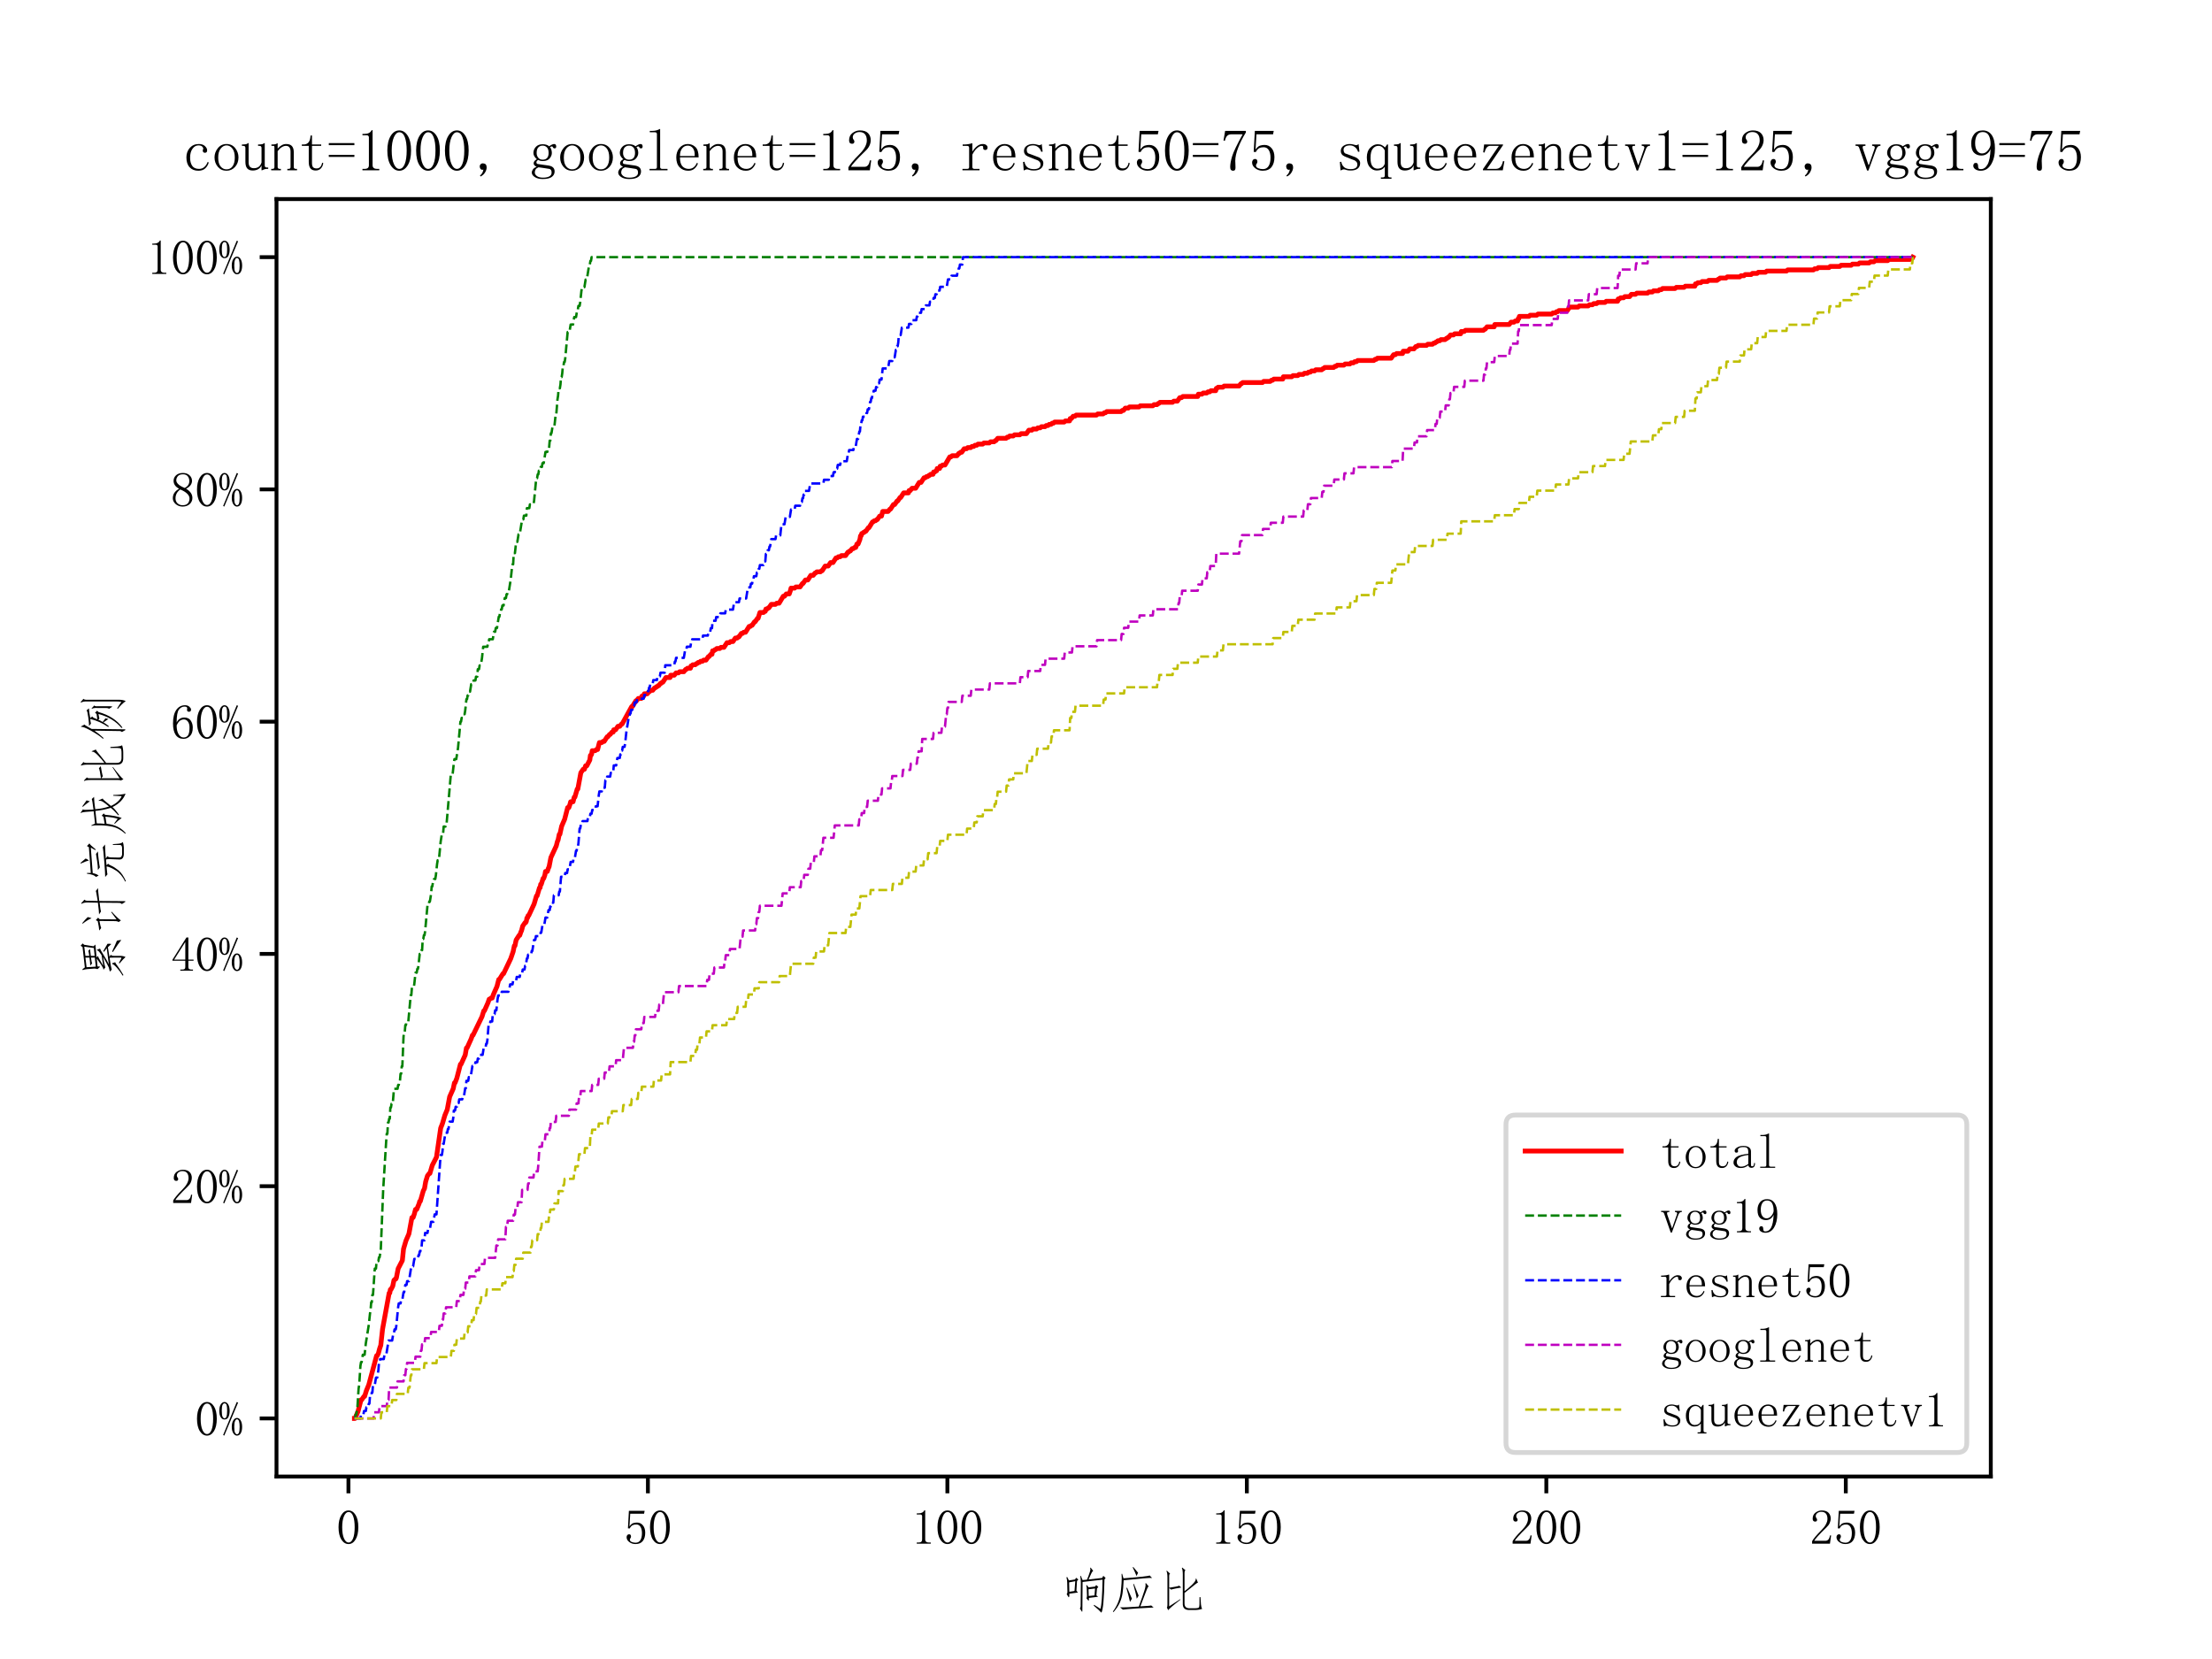 <?xml version="1.0" encoding="utf-8" standalone="no"?>
<!DOCTYPE svg PUBLIC "-//W3C//DTD SVG 1.1//EN"
  "http://www.w3.org/Graphics/SVG/1.1/DTD/svg11.dtd">
<svg xmlns:xlink="http://www.w3.org/1999/xlink" width="460.8pt" height="345.6pt" viewBox="0 0 460.8 345.6" xmlns="http://www.w3.org/2000/svg" version="1.1">
 <defs>
  <style type="text/css">*{stroke-linejoin: round; stroke-linecap: butt}</style>
 </defs>
 <g id="figure_1">
  <g id="patch_1">
   <path d="M 0 345.6 
L 460.8 345.6 
L 460.8 0 
L 0 0 
z
" style="fill: #ffffff"/>
  </g>
  <g id="axes_1">
   <g id="patch_2">
    <path d="M 57.6 307.584 
L 414.72 307.584 
L 414.72 41.472 
L 57.6 41.472 
z
" style="fill: #ffffff"/>
   </g>
   <g id="matplotlib.axis_1">
    <g id="xtick_1">
     <g id="line2d_1">
      <defs>
       <path id="mee68a17c90" d="M 0 0 
L 0 3.5 
" style="stroke: #000000; stroke-width: 0.8"/>
      </defs>
      <g>
       <use xlink:href="#mee68a17c90" x="72.585" y="307.584" style="stroke: #000000; stroke-width: 0.8"/>
      </g>
     </g>
     <g id="text_1">
      <!-- 0 -->
      <g transform="translate(70.085 321.576)scale(0.1 -0.1)">
       <defs>
        <path id="FangSong-30" d="M 1575 4125 
Q 1225 4125 987 3587 
Q 750 3050 750 2150 
Q 750 1200 987 675 
Q 1225 150 1575 150 
Q 1950 150 2162 675 
Q 2375 1200 2375 2150 
Q 2375 3050 2175 3587 
Q 1975 4125 1575 4125 
z
M 1575 -50 
Q 1025 -50 650 525 
Q 275 1100 275 2150 
Q 275 3125 637 3725 
Q 1000 4325 1575 4325 
Q 2125 4325 2487 3750 
Q 2850 3175 2850 2150 
Q 2850 1125 2487 537 
Q 2125 -50 1575 -50 
z
" transform="scale(0.016)"/>
       </defs>
       <use xlink:href="#FangSong-30"/>
      </g>
     </g>
    </g>
    <g id="xtick_2">
     <g id="line2d_2">
      <g>
       <use xlink:href="#mee68a17c90" x="134.971" y="307.584" style="stroke: #000000; stroke-width: 0.8"/>
      </g>
     </g>
     <g id="text_2">
      <!-- 50 -->
      <g transform="translate(129.971 321.576)scale(0.1 -0.1)">
       <defs>
        <path id="FangSong-35" d="M 1700 2750 
Q 2175 2750 2475 2387 
Q 2775 2025 2775 1425 
Q 2775 750 2462 350 
Q 2150 -50 1500 -50 
Q 1050 -50 700 212 
Q 350 475 350 850 
Q 350 1000 437 1112 
Q 525 1225 675 1225 
Q 825 1225 875 1125 
Q 925 1025 925 950 
Q 925 800 850 712 
Q 775 625 775 525 
Q 775 325 1012 225 
Q 1250 125 1525 125 
Q 1925 125 2137 450 
Q 2350 775 2350 1375 
Q 2350 1875 2162 2187 
Q 1975 2500 1600 2500 
Q 1325 2500 1125 2400 
Q 925 2300 750 1975 
L 525 2000 
L 650 4275 
L 2700 4275 
L 2625 3900 
L 825 3900 
L 725 2250 
Q 975 2600 1212 2675 
Q 1450 2750 1700 2750 
z
" transform="scale(0.016)"/>
       </defs>
       <use xlink:href="#FangSong-35"/>
       <use xlink:href="#FangSong-30" x="50"/>
      </g>
     </g>
    </g>
    <g id="xtick_3">
     <g id="line2d_3">
      <g>
       <use xlink:href="#mee68a17c90" x="197.356" y="307.584" style="stroke: #000000; stroke-width: 0.8"/>
      </g>
     </g>
     <g id="text_3">
      <!-- 100 -->
      <g transform="translate(189.856 321.576)scale(0.1 -0.1)">
       <defs>
        <path id="FangSong-31" d="M 1800 4350 
L 1800 550 
Q 1800 350 1925 250 
Q 2050 150 2275 150 
L 2525 150 
L 2525 0 
L 700 0 
L 700 150 
L 925 150 
Q 1175 150 1287 250 
Q 1400 350 1400 550 
L 1400 3575 
Q 1400 3675 1337 3737 
Q 1275 3800 1150 3800 
L 700 3800 
L 700 3950 
L 925 3950 
Q 1225 3950 1412 4050 
Q 1600 4150 1700 4350 
L 1800 4350 
z
" transform="scale(0.016)"/>
       </defs>
       <use xlink:href="#FangSong-31"/>
       <use xlink:href="#FangSong-30" x="50"/>
       <use xlink:href="#FangSong-30" x="100"/>
      </g>
     </g>
    </g>
    <g id="xtick_4">
     <g id="line2d_4">
      <g>
       <use xlink:href="#mee68a17c90" x="259.742" y="307.584" style="stroke: #000000; stroke-width: 0.8"/>
      </g>
     </g>
     <g id="text_4">
      <!-- 150 -->
      <g transform="translate(252.242 321.576)scale(0.1 -0.1)">
       <use xlink:href="#FangSong-31"/>
       <use xlink:href="#FangSong-35" x="50"/>
       <use xlink:href="#FangSong-30" x="100"/>
      </g>
     </g>
    </g>
    <g id="xtick_5">
     <g id="line2d_5">
      <g>
       <use xlink:href="#mee68a17c90" x="322.127" y="307.584" style="stroke: #000000; stroke-width: 0.8"/>
      </g>
     </g>
     <g id="text_5">
      <!-- 200 -->
      <g transform="translate(314.627 321.576)scale(0.1 -0.1)">
       <defs>
        <path id="FangSong-32" d="M 2300 3225 
Q 2300 3675 2100 3912 
Q 1900 4150 1500 4150 
Q 1200 4150 987 3987 
Q 775 3825 775 3575 
Q 775 3425 862 3325 
Q 950 3225 950 3125 
Q 950 3000 887 2937 
Q 825 2875 700 2875 
Q 550 2875 462 2962 
Q 375 3050 375 3250 
Q 375 3775 750 4050 
Q 1125 4325 1550 4325 
Q 2150 4325 2437 4025 
Q 2725 3725 2725 3275 
Q 2725 2975 2587 2675 
Q 2450 2375 2150 2100 
Q 1425 1400 1037 962 
Q 650 525 575 375 
L 2050 375 
Q 2275 375 2425 550 
Q 2575 725 2625 1075 
L 2775 1075 
L 2625 0 
L 300 0 
L 300 325 
Q 425 550 712 900 
Q 1000 1250 1475 1725 
Q 1900 2150 2100 2525 
Q 2300 2900 2300 3225 
z
" transform="scale(0.016)"/>
       </defs>
       <use xlink:href="#FangSong-32"/>
       <use xlink:href="#FangSong-30" x="50"/>
       <use xlink:href="#FangSong-30" x="100"/>
      </g>
     </g>
    </g>
    <g id="xtick_6">
     <g id="line2d_6">
      <g>
       <use xlink:href="#mee68a17c90" x="384.513" y="307.584" style="stroke: #000000; stroke-width: 0.8"/>
      </g>
     </g>
     <g id="text_6">
      <!-- 250 -->
      <g transform="translate(377.013 321.576)scale(0.1 -0.1)">
       <use xlink:href="#FangSong-32"/>
       <use xlink:href="#FangSong-35" x="50"/>
       <use xlink:href="#FangSong-30" x="100"/>
      </g>
     </g>
    </g>
    <g id="text_7">
     <!-- 响应比 -->
     <g transform="translate(221.16 334.873)scale(0.1 -0.1)">
      <defs>
       <path id="FangSong-54cd" d="M 2700 -200 
Q 2725 -650 2625 -525 
L 2375 -125 
Q 2500 50 2475 350 
L 2500 3200 
Q 2500 3625 2425 4100 
L 2500 4125 
L 2725 3575 
L 3300 3625 
Q 3550 4225 3675 4637 
Q 3800 5050 3700 5150 
L 3775 5200 
L 4125 4750 
Q 4050 4800 3900 4512 
Q 3750 4225 3500 3650 
L 5275 3850 
L 5425 4125 
L 5725 3850 
L 5575 3650 
Q 5500 -175 5175 -675 
Q 4800 -275 4175 250 
L 4225 350 
L 5050 -175 
Q 5275 525 5325 3625 
L 2725 3325 
L 2700 -200 
z
M 725 3250 
Q 725 3575 625 3925 
L 725 3975 
L 950 3525 
L 1750 3650 
L 1875 3875 
L 2175 3650 
L 2000 3450 
L 1925 2175 
L 2125 1950 
L 1000 1800 
Q 1025 1275 900 1350 
L 650 1750 
Q 775 1850 750 2150 
L 725 3250 
z
M 3550 1250 
Q 3575 950 3500 875 
L 3225 1200 
Q 3300 1350 3300 1525 
L 3275 2325 
Q 3275 2700 3200 2875 
L 3275 2925 
L 3500 2625 
L 4350 2725 
L 4500 2925 
L 4775 2675 
L 4600 2475 
L 4525 1575 
L 4750 1400 
L 3550 1250 
z
M 975 3275 
L 1000 2050 
L 1675 2150 
L 1775 3425 
L 975 3275 
z
M 4350 2475 
L 3500 2375 
L 3525 1500 
L 4275 1575 
L 4350 2475 
z
" transform="scale(0.016)"/>
       <path id="FangSong-5e94" d="M 1625 4400 
L 1800 3800 
Q 5075 4050 5200 4175 
L 5525 3850 
Q 5200 3900 1825 3550 
Q 1775 2450 1675 1825 
Q 1575 1200 1312 612 
Q 1050 25 500 -600 
L 425 -525 
Q 850 50 1100 675 
Q 1350 1300 1425 1862 
Q 1500 2425 1550 3150 
Q 1600 3875 1550 4375 
L 1625 4400 
z
M 4725 3175 
L 5100 2725 
Q 5000 2800 4750 2112 
Q 4500 1425 4000 150 
Q 5425 225 5400 275 
L 5725 0 
Q 5425 0 3687 -112 
Q 1950 -225 1725 -275 
L 1350 25 
Q 2150 0 3800 125 
Q 4300 1500 4525 2200 
Q 4750 2900 4650 3125 
L 4725 3175 
z
M 2900 1150 
Q 2800 975 2650 725 
Q 2450 1625 2175 2550 
L 2275 2575 
Q 2600 1850 2900 1150 
z
M 3775 1550 
Q 3675 1350 3525 1150 
Q 3475 1600 3075 3050 
L 3150 3075 
Q 3475 2300 3775 1550 
z
M 3500 4100 
Q 3275 4675 3000 5225 
L 3075 5275 
Q 3375 4900 3700 4525 
Q 3600 4325 3500 4100 
z
" transform="scale(0.016)"/>
       <path id="FangSong-6bd4" d="M 3500 2125 
Q 3925 2425 4487 2975 
Q 5050 3525 4950 3750 
L 5025 3775 
L 5250 3225 
Q 5175 3250 4875 3000 
Q 4575 2750 4287 2525 
Q 4000 2300 3500 1900 
L 3500 575 
Q 3475 -100 4150 -100 
L 4800 -100 
Q 5275 -100 5375 12 
Q 5475 125 5450 1350 
L 5575 1350 
Q 5600 825 5637 412 
Q 5675 0 5800 -175 
Q 5375 -325 4800 -325 
L 4150 -325 
Q 3225 -350 3275 550 
L 3275 4300 
Q 3275 4875 3150 5150 
L 3200 5200 
L 3625 4850 
Q 3475 4825 3500 4250 
L 3500 2125 
z
M 1500 2575 
Q 1900 2625 2337 2712 
Q 2775 2800 2800 2850 
L 3075 2600 
Q 2875 2575 2350 2475 
Q 1825 2375 1775 2325 
L 1500 2525 
L 1500 150 
L 2925 1075 
L 2975 1025 
Q 1550 -75 1375 -350 
L 1200 0 
Q 1275 75 1275 350 
L 1275 3925 
Q 1275 4475 1150 4750 
L 1200 4800 
L 1625 4400 
Q 1475 4375 1500 3925 
L 1500 2575 
z
" transform="scale(0.016)"/>
      </defs>
      <use xlink:href="#FangSong-54cd"/>
      <use xlink:href="#FangSong-5e94" x="100"/>
      <use xlink:href="#FangSong-6bd4" x="200"/>
     </g>
    </g>
   </g>
   <g id="matplotlib.axis_2">
    <g id="ytick_1">
     <g id="line2d_7">
      <defs>
       <path id="m695e599090" d="M 0 0 
L -3.5 0 
" style="stroke: #000000; stroke-width: 0.8"/>
      </defs>
      <g>
       <use xlink:href="#m695e599090" x="57.6" y="295.488" style="stroke: #000000; stroke-width: 0.8"/>
      </g>
     </g>
     <g id="text_8">
      <!-- 0% -->
      <g transform="translate(40.6 298.984)scale(0.1 -0.1)">
       <defs>
        <path id="FangSong-25" d="M 725 4150 
Q 575 4150 475 3950 
Q 375 3750 375 3200 
Q 375 2575 487 2387 
Q 600 2200 725 2200 
Q 900 2200 987 2425 
Q 1075 2650 1075 3200 
Q 1075 3650 1012 3900 
Q 950 4150 725 4150 
z
M 1400 3175 
Q 1400 2725 1250 2387 
Q 1100 2050 725 2050 
Q 425 2050 237 2350 
Q 50 2650 50 3175 
Q 50 3725 250 4025 
Q 450 4325 725 4325 
Q 1025 4325 1212 4012 
Q 1400 3700 1400 3175 
z
M 2700 1100 
Q 2700 1525 2625 1800 
Q 2550 2075 2350 2075 
Q 2200 2075 2100 1837 
Q 2000 1600 2000 1100 
Q 2000 475 2112 300 
Q 2225 125 2350 125 
Q 2525 125 2612 337 
Q 2700 550 2700 1100 
z
M 3025 1075 
Q 3025 575 2850 262 
Q 2675 -50 2350 -50 
Q 2075 -50 1875 262 
Q 1675 575 1675 1075 
Q 1675 1625 1875 1937 
Q 2075 2250 2350 2250 
Q 2650 2250 2837 1925 
Q 3025 1600 3025 1075 
z
M 2500 4250 
L 700 -50 
L 550 25 
L 2325 4325 
L 2500 4250 
z
" transform="scale(0.016)"/>
       </defs>
       <use xlink:href="#FangSong-30"/>
       <use xlink:href="#FangSong-25" x="50"/>
      </g>
     </g>
    </g>
    <g id="ytick_2">
     <g id="line2d_8">
      <g>
       <use xlink:href="#m695e599090" x="57.6" y="247.104" style="stroke: #000000; stroke-width: 0.8"/>
      </g>
     </g>
     <g id="text_9">
      <!-- 20% -->
      <g transform="translate(35.6 250.6)scale(0.1 -0.1)">
       <use xlink:href="#FangSong-32"/>
       <use xlink:href="#FangSong-30" x="50"/>
       <use xlink:href="#FangSong-25" x="100"/>
      </g>
     </g>
    </g>
    <g id="ytick_3">
     <g id="line2d_9">
      <g>
       <use xlink:href="#m695e599090" x="57.6" y="198.72" style="stroke: #000000; stroke-width: 0.8"/>
      </g>
     </g>
     <g id="text_10">
      <!-- 40% -->
      <g transform="translate(35.6 202.216)scale(0.1 -0.1)">
       <defs>
        <path id="FangSong-34" d="M 2275 475 
Q 2275 300 2375 225 
Q 2475 150 2650 150 
L 2875 150 
L 2875 0 
L 1225 0 
L 1225 150 
L 1500 150 
Q 1700 150 1787 225 
Q 1875 300 1875 475 
L 1875 1300 
L 200 1300 
L 200 1425 
L 2025 4325 
L 2275 4325 
L 2275 1450 
L 2950 1450 
L 2950 1300 
L 2275 1300 
L 2275 475 
z
M 1850 3700 
L 425 1450 
L 1875 1450 
L 1875 3700 
L 1850 3700 
z
" transform="scale(0.016)"/>
       </defs>
       <use xlink:href="#FangSong-34"/>
       <use xlink:href="#FangSong-30" x="50"/>
       <use xlink:href="#FangSong-25" x="100"/>
      </g>
     </g>
    </g>
    <g id="ytick_4">
     <g id="line2d_10">
      <g>
       <use xlink:href="#m695e599090" x="57.6" y="150.336" style="stroke: #000000; stroke-width: 0.8"/>
      </g>
     </g>
     <g id="text_11">
      <!-- 60% -->
      <g transform="translate(35.6 153.832)scale(0.1 -0.1)">
       <defs>
        <path id="FangSong-36" d="M 750 1700 
Q 750 950 1012 537 
Q 1275 125 1650 125 
Q 2025 125 2225 400 
Q 2425 675 2425 1425 
Q 2425 1925 2212 2200 
Q 2000 2475 1700 2475 
Q 1425 2475 1187 2312 
Q 950 2150 750 1700 
z
M 1725 2725 
Q 2325 2725 2587 2325 
Q 2850 1925 2850 1425 
Q 2850 675 2487 312 
Q 2125 -50 1650 -50 
Q 975 -50 625 462 
Q 275 975 275 1950 
Q 275 3100 700 3712 
Q 1125 4325 1850 4325 
Q 2200 4325 2412 4125 
Q 2625 3925 2625 3775 
Q 2625 3625 2562 3550 
Q 2500 3475 2350 3475 
Q 2225 3475 2162 3537 
Q 2100 3600 2100 3725 
Q 2100 3775 2112 3825 
Q 2125 3875 2125 3925 
Q 2125 4025 2050 4087 
Q 1975 4150 1775 4150 
Q 1350 4150 1050 3762 
Q 750 3375 750 2075 
Q 900 2400 1162 2562 
Q 1425 2725 1725 2725 
z
" transform="scale(0.016)"/>
       </defs>
       <use xlink:href="#FangSong-36"/>
       <use xlink:href="#FangSong-30" x="50"/>
       <use xlink:href="#FangSong-25" x="100"/>
      </g>
     </g>
    </g>
    <g id="ytick_5">
     <g id="line2d_11">
      <g>
       <use xlink:href="#m695e599090" x="57.6" y="101.952" style="stroke: #000000; stroke-width: 0.8"/>
      </g>
     </g>
     <g id="text_12">
      <!-- 80% -->
      <g transform="translate(35.6 105.448)scale(0.1 -0.1)">
       <defs>
        <path id="FangSong-38" d="M 600 1025 
Q 600 625 862 375 
Q 1125 125 1525 125 
Q 2000 125 2212 375 
Q 2425 625 2425 1000 
Q 2425 1325 2125 1625 
Q 1825 1925 1225 2175 
Q 925 1975 762 1675 
Q 600 1375 600 1025 
z
M 2800 1075 
Q 2800 600 2450 275 
Q 2100 -50 1525 -50 
Q 1000 -50 625 275 
Q 250 600 250 1025 
Q 250 1450 462 1750 
Q 675 2050 1075 2275 
Q 725 2450 537 2712 
Q 350 2975 350 3300 
Q 350 3725 675 4025 
Q 1000 4325 1575 4325 
Q 2100 4325 2425 4025 
Q 2750 3725 2750 3300 
Q 2750 3000 2562 2737 
Q 2375 2475 1975 2275 
Q 2400 2025 2600 1725 
Q 2800 1425 2800 1075 
z
M 2400 3275 
Q 2400 3625 2200 3887 
Q 2000 4150 1575 4150 
Q 1100 4150 900 3900 
Q 700 3650 700 3375 
Q 700 3100 987 2837 
Q 1275 2575 1800 2375 
Q 2100 2525 2250 2750 
Q 2400 2975 2400 3275 
z
" transform="scale(0.016)"/>
       </defs>
       <use xlink:href="#FangSong-38"/>
       <use xlink:href="#FangSong-30" x="50"/>
       <use xlink:href="#FangSong-25" x="100"/>
      </g>
     </g>
    </g>
    <g id="ytick_6">
     <g id="line2d_12">
      <g>
       <use xlink:href="#m695e599090" x="57.6" y="53.568" style="stroke: #000000; stroke-width: 0.8"/>
      </g>
     </g>
     <g id="text_13">
      <!-- 100% -->
      <g transform="translate(30.6 57.064)scale(0.1 -0.1)">
       <use xlink:href="#FangSong-31"/>
       <use xlink:href="#FangSong-30" x="50"/>
       <use xlink:href="#FangSong-30" x="100"/>
       <use xlink:href="#FangSong-25" x="150"/>
      </g>
     </g>
    </g>
    <g id="text_14">
     <!-- 累计完成比例 -->
     <g transform="translate(25.155 204.528)rotate(-90)scale(0.1 -0.1)">
      <defs>
       <path id="FangSong-7d2f" d="M 4525 4975 
L 4700 5225 
L 5000 4950 
L 4825 4775 
L 4625 3550 
L 4850 3300 
L 3175 3150 
L 3375 2975 
Q 3200 2925 2862 2725 
Q 2525 2525 2075 2275 
L 3475 2500 
Q 3750 2675 3900 2800 
Q 4050 2925 4100 3075 
L 4175 3100 
L 4325 2700 
Q 4200 2675 3500 2237 
Q 2800 1800 2275 1550 
L 4375 1825 
L 3900 2175 
L 4000 2275 
Q 4625 1900 4950 1725 
Q 4975 1475 4925 1225 
Q 4800 1375 4500 1675 
L 3250 1475 
L 3525 1300 
Q 3375 1200 3375 875 
L 3375 25 
Q 3375 -325 3225 -625 
Q 2975 -325 2400 150 
L 2450 250 
L 3050 -75 
Q 3150 -125 3150 0 
L 3150 925 
Q 3150 1300 3125 1450 
Q 1875 1275 1575 1175 
L 1325 1425 
L 1850 1550 
Q 2175 1700 3250 2300 
Q 2075 2100 1875 2000 
L 1575 2250 
L 1800 2300 
Q 2150 2475 3025 3125 
L 2000 3025 
Q 2000 2675 1950 2700 
Q 1900 2725 1650 3025 
Q 1725 3250 1725 3425 
L 1650 4400 
Q 1625 4675 1525 4950 
L 1625 5000 
L 1875 4675 
L 4525 4975 
z
M 3150 3375 
L 3150 3875 
Q 2525 3800 2400 3725 
L 2100 3975 
Q 2500 3975 3150 4075 
L 3150 4600 
L 1900 4450 
L 1975 3250 
L 3150 3375 
z
M 3375 4100 
Q 3950 4175 4025 4225 
L 4275 4000 
Q 3950 3975 3375 3900 
L 3375 3400 
L 4400 3500 
L 4575 4750 
L 3375 4600 
L 3375 4100 
z
M 5450 -75 
Q 4975 325 3875 1025 
L 3950 1125 
Q 4850 700 5350 500 
Q 5425 250 5450 -75 
z
M 800 -250 
Q 1350 75 1825 500 
Q 2300 925 2325 1125 
L 2400 1150 
L 2550 725 
Q 2425 700 2075 425 
Q 1725 150 875 -350 
L 800 -250 
z
" transform="scale(0.016)"/>
       <path id="FangSong-8ba1" d="M 4075 4200 
Q 4100 4825 3900 5100 
L 3975 5150 
L 4450 4725 
Q 4275 4600 4300 4200 
L 4275 3000 
Q 5525 3200 5575 3250 
L 5950 2950 
Q 5725 2975 4275 2800 
L 4250 -425 
Q 4250 -700 4150 -575 
L 3875 -150 
Q 4050 50 4025 300 
L 4050 2750 
Q 2975 2625 2900 2575 
L 2525 2825 
Q 2850 2825 4050 2975 
L 4075 4200 
z
M 1775 3250 
L 2100 2950 
L 1900 2750 
L 1875 550 
L 2825 1250 
L 2875 1175 
Q 1875 250 1750 -25 
L 1525 275 
Q 1625 375 1650 625 
L 1675 2775 
Q 900 2625 750 2550 
L 425 2800 
Q 850 2825 1650 3000 
L 1775 3250 
z
M 2025 3800 
Q 1825 4300 1325 4950 
L 1375 5025 
Q 1925 4575 2175 4300 
Q 2125 4000 2025 3800 
z
" transform="scale(0.016)"/>
       <path id="FangSong-5b8c" d="M 5375 2050 
Q 4925 2050 3550 1950 
L 3850 1750 
Q 3725 1600 3700 1375 
L 3675 275 
Q 3650 -125 4075 -175 
L 4925 -175 
Q 5300 -150 5312 62 
Q 5325 275 5325 1025 
L 5425 1025 
Q 5450 750 5475 337 
Q 5500 -75 5700 -275 
Q 5400 -375 5000 -400 
L 4075 -400 
Q 3425 -350 3425 150 
L 3475 1450 
Q 3475 1775 3425 1925 
L 2675 1850 
L 2875 1650 
Q 2750 1550 2600 1200 
Q 2450 850 2025 312 
Q 1600 -225 600 -675 
L 550 -575 
Q 1525 -100 1987 625 
Q 2450 1350 2525 1850 
Q 1550 1775 1500 1725 
L 1150 2025 
Q 1625 2025 3212 2150 
Q 4800 2275 5000 2350 
L 5375 2050 
z
M 1650 3650 
Q 1550 3125 1325 2875 
L 1150 3250 
Q 1450 3425 1575 4400 
L 1675 4400 
L 1675 3900 
L 5025 4150 
L 5175 4400 
L 5525 4075 
Q 5375 4050 4725 3250 
L 4650 3325 
L 4975 3900 
L 1650 3650 
z
M 4475 2975 
Q 4225 2975 3412 2875 
Q 2600 2775 2400 2725 
L 2050 2975 
Q 2575 2975 3200 3075 
Q 3825 3175 4150 3225 
L 4475 2975 
z
M 3550 4575 
Q 3475 4350 3300 4150 
Q 3225 4475 2900 5200 
L 2975 5250 
Q 3350 4825 3550 4575 
z
" transform="scale(0.016)"/>
       <path id="FangSong-6210" d="M 5575 975 
Q 5600 -150 5750 -625 
Q 4650 -225 4000 1075 
Q 3625 650 2975 225 
L 2925 325 
Q 3525 825 3900 1300 
Q 3600 2275 3500 3300 
L 1875 3125 
Q 1875 2625 1825 2100 
L 2725 2250 
L 2875 2475 
L 3175 2225 
L 3000 2050 
Q 2850 475 2575 -125 
Q 2225 400 1825 775 
L 1875 850 
L 2475 400 
Q 2650 875 2750 2000 
L 1825 1850 
Q 1675 250 600 -650 
L 525 -600 
Q 1250 250 1425 987 
Q 1600 1725 1625 2612 
Q 1650 3500 1550 3800 
L 1625 3825 
L 1850 3350 
L 3450 3525 
Q 3400 4150 3375 4562 
Q 3350 4975 3225 5200 
L 3275 5225 
L 3725 4900 
Q 3625 4925 3637 4575 
Q 3650 4225 3675 3550 
Q 4900 3700 5050 3775 
L 5325 3475 
Q 4775 3475 3725 3325 
Q 3775 2425 4075 1525 
Q 4500 2025 4687 2325 
Q 4875 2625 4800 2850 
L 4875 2875 
L 5125 2325 
Q 5075 2400 4850 2125 
Q 4625 1850 4150 1275 
Q 4625 225 5425 -125 
L 5475 975 
L 5575 975 
z
M 4100 5000 
Q 4525 4700 4875 4450 
Q 4825 4250 4750 4025 
Q 4400 4525 4025 4950 
L 4100 5000 
z
" transform="scale(0.016)"/>
       <path id="FangSong-4f8b" d="M 3050 2000 
Q 3025 1800 2975 1600 
Q 2775 1900 2525 2250 
Q 2300 1875 2025 1550 
L 1925 1625 
Q 2675 2725 2975 3975 
Q 2475 3925 2375 3875 
L 2050 4125 
Q 2375 4125 3162 4225 
Q 3950 4325 4100 4450 
L 4350 4125 
Q 4050 4150 3100 3975 
L 3300 3700 
Q 3200 3675 3125 3525 
Q 3050 3375 2925 3050 
L 3625 3150 
L 3775 3350 
L 4050 3075 
L 3875 2900 
Q 3300 825 1850 -225 
L 1800 -100 
Q 3100 975 3625 2900 
Q 3150 2825 3025 2775 
L 2875 2925 
Q 2775 2675 2575 2350 
Q 2900 2125 3050 2000 
z
M 1275 -150 
Q 1425 25 1400 225 
L 1450 3425 
Q 1025 2800 475 2225 
L 400 2325 
Q 875 2850 1450 3887 
Q 2025 4925 1925 5150 
L 2000 5175 
L 2250 4700 
Q 2200 4725 2062 4475 
Q 1925 4225 1675 3800 
L 1625 -325 
Q 1650 -675 1525 -600 
L 1275 -150 
z
M 5475 250 
Q 5475 -300 5300 -650 
Q 4900 -100 4300 375 
L 4350 475 
L 5200 -75 
Q 5250 250 5250 575 
L 5250 4350 
Q 5275 4950 5100 5150 
L 5175 5225 
L 5600 4850 
Q 5450 4775 5475 4325 
L 5475 250 
z
M 4300 1525 
Q 4400 1650 4400 1900 
L 4400 3075 
Q 4425 3525 4300 3750 
L 4350 3800 
L 4725 3450 
Q 4600 3350 4625 3025 
L 4625 1375 
Q 4625 1050 4550 1125 
L 4300 1525 
z
" transform="scale(0.016)"/>
      </defs>
      <use xlink:href="#FangSong-7d2f"/>
      <use xlink:href="#FangSong-8ba1" x="100"/>
      <use xlink:href="#FangSong-5b8c" x="200"/>
      <use xlink:href="#FangSong-6210" x="300"/>
      <use xlink:href="#FangSong-6bd4" x="400"/>
      <use xlink:href="#FangSong-4f8b" x="500"/>
     </g>
    </g>
   </g>
   <g id="line2d_13">
    <path d="M 73.833 295.488 
L 73.957 295.488 
L 74.581 294.036 
L 75.205 291.617 
L 75.33 291.617 
L 75.829 290.892 
L 75.954 290.892 
L 76.328 289.682 
L 76.827 288.472 
L 78.449 282.424 
L 78.574 282.424 
L 78.824 281.94 
L 79.073 280.973 
L 79.323 280.247 
L 79.697 276.86 
L 81.069 269.361 
L 81.194 269.361 
L 81.319 268.635 
L 81.444 268.635 
L 81.818 267.909 
L 82.068 266.7 
L 82.317 266.458 
L 82.442 266.458 
L 82.567 266.216 
L 82.941 264.28 
L 83.814 262.587 
L 84.064 260.168 
L 84.563 258.474 
L 85.187 257.023 
L 85.811 253.636 
L 86.06 253.636 
L 86.31 252.91 
L 86.559 251.942 
L 86.809 251.942 
L 87.308 250.733 
L 87.433 250.249 
L 87.558 250.249 
L 88.181 248.072 
L 88.431 247.588 
L 88.68 246.136 
L 89.055 244.927 
L 89.429 244.443 
L 89.554 244.443 
L 90.053 242.749 
L 90.926 241.056 
L 91.8 235.008 
L 92.174 234.04 
L 92.673 232.347 
L 93.172 231.137 
L 93.671 228.476 
L 94.42 226.783 
L 94.67 225.573 
L 94.794 225.573 
L 95.169 224.605 
L 95.917 221.702 
L 96.042 221.702 
L 96.915 219.767 
L 97.165 218.316 
L 97.29 218.316 
L 98.163 216.38 
L 98.413 215.654 
L 98.537 215.654 
L 100.409 211.784 
L 100.783 210.574 
L 100.908 210.574 
L 101.657 208.881 
L 101.906 208.155 
L 102.031 208.155 
L 102.281 207.913 
L 102.53 207.913 
L 102.78 207.187 
L 103.528 205.494 
L 103.903 204.042 
L 104.027 204.042 
L 104.776 202.833 
L 104.901 202.833 
L 106.398 199.688 
L 106.648 198.962 
L 106.897 198.236 
L 107.147 197.027 
L 107.271 197.027 
L 107.521 195.817 
L 108.145 194.849 
L 108.27 194.849 
L 108.519 194.124 
L 108.644 193.882 
L 108.893 192.914 
L 109.393 192.188 
L 109.517 192.188 
L 109.642 191.946 
L 109.767 191.22 
L 109.892 191.22 
L 110.016 190.737 
L 110.141 190.737 
L 111.264 188.317 
L 111.763 186.624 
L 111.888 186.624 
L 112.387 184.931 
L 112.512 184.931 
L 112.637 184.205 
L 112.761 184.205 
L 113.136 182.995 
L 113.26 182.995 
L 113.51 182.269 
L 113.635 181.544 
L 114.009 181.544 
L 114.259 180.818 
L 114.383 180.576 
L 114.758 178.641 
L 115.881 176.221 
L 116.13 175.254 
L 116.255 175.012 
L 116.504 173.802 
L 116.629 173.802 
L 117.004 172.109 
L 117.627 170.657 
L 118.251 168.238 
L 118.501 168.238 
L 118.75 167.512 
L 118.875 167.028 
L 119.374 167.028 
L 119.624 166.061 
L 119.749 166.061 
L 120.248 164.367 
L 120.372 164.367 
L 120.996 160.98 
L 121.495 160.255 
L 121.745 160.255 
L 121.994 159.529 
L 122.244 159.529 
L 122.868 158.319 
L 122.993 157.352 
L 123.117 157.352 
L 123.242 157.11 
L 123.367 156.384 
L 123.991 156.384 
L 124.24 156.142 
L 124.49 156.142 
L 124.864 154.691 
L 125.363 154.691 
L 125.613 154.449 
L 125.862 154.449 
L 126.486 153.481 
L 126.611 153.481 
L 126.985 152.997 
L 127.11 152.997 
L 127.484 152.513 
L 127.734 152.513 
L 127.859 152.029 
L 128.233 152.029 
L 128.732 151.304 
L 129.106 151.304 
L 129.481 150.82 
L 129.605 150.82 
L 131.602 147.191 
L 131.727 147.191 
L 132.475 145.981 
L 132.6 145.981 
L 132.974 145.498 
L 133.598 145.498 
L 133.723 145.014 
L 134.097 145.014 
L 134.222 144.53 
L 134.846 144.53 
L 135.22 144.046 
L 135.345 144.046 
L 135.594 143.804 
L 135.969 143.804 
L 136.343 143.32 
L 136.468 143.32 
L 136.717 143.078 
L 136.842 143.078 
L 137.092 142.836 
L 137.216 142.836 
L 137.591 142.353 
L 137.716 142.353 
L 137.965 142.111 
L 138.09 142.111 
L 138.714 141.143 
L 139.587 141.143 
L 139.712 140.659 
L 140.461 140.659 
L 140.835 140.175 
L 141.334 140.175 
L 141.583 139.933 
L 142.457 139.933 
L 142.831 139.45 
L 142.956 139.45 
L 143.205 139.208 
L 143.829 139.208 
L 143.954 138.724 
L 144.079 138.724 
L 144.328 138.482 
L 144.828 138.482 
L 145.077 138.24 
L 145.202 138.24 
L 145.451 137.998 
L 145.701 137.998 
L 145.95 137.756 
L 146.325 137.756 
L 146.574 137.514 
L 147.073 137.514 
L 147.572 136.788 
L 147.697 136.788 
L 148.072 136.305 
L 148.321 136.305 
L 148.446 135.579 
L 148.695 135.579 
L 148.945 135.337 
L 149.07 135.337 
L 149.319 135.095 
L 149.943 135.095 
L 150.193 134.853 
L 150.817 134.853 
L 151.44 133.885 
L 151.939 133.885 
L 152.189 133.644 
L 152.688 133.644 
L 153.187 132.918 
L 153.561 132.918 
L 153.811 132.676 
L 153.936 132.676 
L 154.435 131.95 
L 154.684 131.95 
L 154.934 131.708 
L 155.308 131.708 
L 156.057 130.499 
L 156.306 130.499 
L 156.556 130.257 
L 156.681 130.257 
L 157.18 129.531 
L 157.305 129.531 
L 157.804 128.805 
L 157.928 128.805 
L 158.303 127.596 
L 159.051 127.596 
L 159.301 127.354 
L 159.426 127.354 
L 159.551 126.87 
L 159.8 126.87 
L 160.05 126.628 
L 160.174 126.628 
L 160.673 125.902 
L 161.547 125.902 
L 161.796 125.66 
L 162.295 125.66 
L 163.169 124.209 
L 163.418 124.209 
L 163.793 123.725 
L 164.417 123.725 
L 164.666 122.999 
L 164.791 122.515 
L 165.54 122.515 
L 165.789 122.273 
L 166.662 122.273 
L 167.162 121.548 
L 167.286 121.548 
L 167.785 120.822 
L 168.284 120.822 
L 168.908 119.854 
L 169.407 119.854 
L 169.782 119.37 
L 169.907 119.37 
L 170.156 119.128 
L 170.905 119.128 
L 171.154 118.886 
L 171.279 118.886 
L 171.903 117.919 
L 172.527 117.919 
L 173.026 117.193 
L 173.525 117.193 
L 174.149 116.225 
L 174.398 116.225 
L 174.648 115.983 
L 175.022 115.983 
L 175.272 115.741 
L 176.145 115.741 
L 176.644 115.016 
L 176.769 115.016 
L 177.018 114.774 
L 177.143 114.774 
L 177.518 114.29 
L 177.767 114.29 
L 178.017 114.048 
L 178.266 114.048 
L 178.516 113.322 
L 178.765 113.322 
L 179.14 112.355 
L 179.264 111.629 
L 179.389 111.629 
L 179.514 111.145 
L 179.639 111.145 
L 179.888 110.903 
L 180.013 110.903 
L 180.263 110.661 
L 180.387 110.661 
L 180.886 109.935 
L 181.011 109.935 
L 181.76 108.726 
L 181.885 108.726 
L 182.134 108.484 
L 182.384 108.484 
L 182.633 108.242 
L 182.758 108.242 
L 183.257 107.516 
L 183.631 107.516 
L 183.881 106.548 
L 185.004 106.548 
L 185.378 106.065 
L 185.503 106.065 
L 186.127 105.097 
L 186.376 105.097 
L 186.875 104.371 
L 187 104.371 
L 187.499 103.645 
L 187.624 103.645 
L 188.248 102.678 
L 189.246 102.678 
L 189.371 102.194 
L 189.62 102.194 
L 189.995 101.71 
L 190.743 101.71 
L 191.492 100.5 
L 191.866 100.5 
L 192.49 99.533 
L 192.74 99.533 
L 192.989 99.291 
L 193.239 99.291 
L 193.488 99.049 
L 193.613 99.049 
L 193.863 98.807 
L 194.362 98.807 
L 194.486 98.323 
L 194.736 98.323 
L 194.986 98.081 
L 195.11 98.081 
L 195.235 97.597 
L 195.734 97.597 
L 195.859 97.114 
L 196.108 97.114 
L 196.358 96.872 
L 196.857 96.872 
L 197.855 95.178 
L 198.105 95.178 
L 198.354 94.936 
L 199.353 94.936 
L 199.727 94.452 
L 199.852 94.452 
L 200.101 94.211 
L 200.351 94.211 
L 200.85 93.485 
L 201.349 93.485 
L 201.598 93.243 
L 202.222 93.243 
L 202.472 93.001 
L 202.846 93.001 
L 203.096 92.759 
L 203.47 92.759 
L 203.72 92.517 
L 204.718 92.517 
L 204.967 92.275 
L 206.09 92.275 
L 206.34 92.033 
L 207.088 92.033 
L 207.338 91.791 
L 207.463 91.791 
L 207.837 91.308 
L 209.584 91.308 
L 209.833 91.066 
L 210.083 91.066 
L 210.332 90.824 
L 211.081 90.824 
L 211.331 90.582 
L 212.453 90.582 
L 212.703 90.34 
L 213.826 90.34 
L 214.325 89.614 
L 214.949 89.614 
L 215.198 89.372 
L 215.947 89.372 
L 216.197 89.13 
L 216.696 89.13 
L 216.945 88.888 
L 217.694 88.888 
L 217.943 88.646 
L 218.318 88.646 
L 218.567 88.404 
L 218.942 88.404 
L 219.191 88.163 
L 219.441 88.163 
L 219.69 87.921 
L 221.687 87.921 
L 221.936 87.679 
L 222.809 87.679 
L 222.934 87.195 
L 223.184 87.195 
L 223.558 86.711 
L 223.932 86.711 
L 224.182 86.469 
L 228.424 86.469 
L 228.674 86.227 
L 229.797 86.227 
L 230.046 85.985 
L 230.296 85.985 
L 230.545 85.743 
L 233.54 85.743 
L 233.789 85.501 
L 234.039 85.501 
L 234.413 85.018 
L 235.037 85.018 
L 235.287 84.776 
L 237.283 84.776 
L 237.532 84.534 
L 240.153 84.534 
L 240.402 84.292 
L 241.026 84.292 
L 241.276 84.05 
L 241.4 84.05 
L 241.65 83.808 
L 244.27 83.808 
L 244.52 83.566 
L 245.268 83.566 
L 245.767 82.84 
L 246.142 82.84 
L 246.391 82.598 
L 249.511 82.598 
L 249.635 82.115 
L 250.384 82.115 
L 250.633 81.873 
L 251.382 81.873 
L 251.632 81.631 
L 252.006 81.631 
L 252.255 81.389 
L 253.254 81.389 
L 253.378 80.905 
L 253.503 80.905 
L 253.753 80.663 
L 254.751 80.663 
L 255 80.421 
L 258.12 80.421 
L 258.494 79.937 
L 258.619 79.937 
L 258.868 79.695 
L 262.986 79.695 
L 263.235 79.453 
L 264.608 79.453 
L 264.857 79.212 
L 265.107 79.212 
L 265.356 78.97 
L 267.228 78.97 
L 267.353 78.486 
L 269.1 78.486 
L 269.349 78.244 
L 270.347 78.244 
L 270.597 78.002 
L 271.47 78.002 
L 271.72 77.76 
L 272.344 77.76 
L 272.593 77.518 
L 272.967 77.518 
L 273.217 77.276 
L 273.841 77.276 
L 274.09 77.034 
L 275.338 77.034 
L 275.588 76.792 
L 275.712 76.792 
L 275.962 76.55 
L 277.834 76.55 
L 278.083 76.308 
L 278.333 76.308 
L 278.582 76.067 
L 279.955 76.067 
L 280.204 75.825 
L 281.202 75.825 
L 281.452 75.583 
L 281.951 75.583 
L 282.201 75.341 
L 282.575 75.341 
L 282.824 75.099 
L 286.193 75.099 
L 286.443 74.857 
L 286.692 74.857 
L 286.942 74.615 
L 289.812 74.615 
L 290.311 73.889 
L 290.685 73.889 
L 290.935 73.647 
L 292.182 73.647 
L 292.307 73.164 
L 293.305 73.164 
L 293.68 72.68 
L 294.553 72.68 
L 294.927 72.196 
L 295.177 72.196 
L 295.426 71.954 
L 297.173 71.954 
L 297.423 71.712 
L 298.421 71.712 
L 298.67 71.47 
L 298.92 71.47 
L 299.169 71.228 
L 299.294 71.228 
L 299.544 70.986 
L 299.918 70.986 
L 300.168 70.744 
L 301.041 70.744 
L 301.291 70.502 
L 301.415 70.502 
L 301.665 70.26 
L 301.79 70.26 
L 302.164 69.777 
L 302.788 69.777 
L 303.037 69.535 
L 304.285 69.535 
L 304.41 69.051 
L 305.034 69.051 
L 305.283 68.809 
L 309.026 68.809 
L 309.276 68.567 
L 309.401 68.567 
L 309.775 68.083 
L 311.272 68.083 
L 311.397 67.599 
L 314.392 67.599 
L 314.766 67.116 
L 315.39 67.116 
L 315.639 66.874 
L 316.138 66.874 
L 316.263 66.39 
L 316.388 66.39 
L 316.513 65.906 
L 318.509 65.906 
L 318.759 65.664 
L 320.131 65.664 
L 320.381 65.422 
L 323.25 65.422 
L 323.5 65.18 
L 323.999 65.18 
L 324.248 64.938 
L 324.498 64.938 
L 324.748 64.696 
L 326.494 64.696 
L 326.993 63.971 
L 328.74 63.971 
L 328.99 63.729 
L 330.861 63.729 
L 331.111 63.487 
L 331.735 63.487 
L 331.984 63.245 
L 332.608 63.245 
L 332.858 63.003 
L 334.355 63.003 
L 334.604 62.761 
L 336.975 62.761 
L 337.1 62.277 
L 337.349 62.277 
L 337.599 62.035 
L 338.223 62.035 
L 338.472 61.793 
L 339.471 61.793 
L 339.845 61.309 
L 340.718 61.309 
L 340.968 61.068 
L 343.214 61.068 
L 343.463 60.826 
L 344.212 60.826 
L 344.461 60.584 
L 345.46 60.584 
L 345.709 60.342 
L 346.083 60.342 
L 346.333 60.1 
L 348.953 60.1 
L 349.203 59.858 
L 350.825 59.858 
L 351.074 59.616 
L 353.071 59.616 
L 353.195 59.132 
L 353.445 59.132 
L 353.694 58.89 
L 354.318 58.89 
L 354.568 58.648 
L 355.691 58.648 
L 355.94 58.406 
L 357.687 58.406 
L 357.937 58.164 
L 358.061 58.164 
L 358.311 57.923 
L 359.559 57.923 
L 359.808 57.681 
L 362.428 57.681 
L 362.678 57.439 
L 363.302 57.439 
L 363.551 57.197 
L 364.799 57.197 
L 365.049 56.955 
L 366.047 56.955 
L 366.296 56.713 
L 367.794 56.713 
L 368.043 56.471 
L 372.161 56.471 
L 372.41 56.229 
L 377.775 56.229 
L 378.025 55.987 
L 378.524 55.987 
L 378.773 55.745 
L 381.019 55.745 
L 381.269 55.503 
L 383.265 55.503 
L 383.515 55.261 
L 385.636 55.261 
L 385.885 55.02 
L 387.133 55.02 
L 387.383 54.778 
L 389.379 54.778 
L 389.629 54.536 
L 390.377 54.536 
L 390.627 54.294 
L 393.247 54.294 
L 393.496 54.052 
L 397.863 54.052 
L 398.113 53.81 
L 398.363 53.81 
L 398.487 53.568 
L 398.487 53.568 
" clip-path="url(#p4cf37ddfb7)" style="fill: none; stroke: #ff0000; stroke-linecap: square"/>
   </g>
   <g id="line2d_14">
    <path d="M 73.833 295.488 
L 73.957 295.488 
L 74.082 294.708 
L 74.207 294.708 
L 74.457 293.147 
L 74.706 289.245 
L 74.831 288.465 
L 75.08 284.563 
L 75.205 283.782 
L 75.33 283.782 
L 75.58 282.221 
L 75.954 282.221 
L 76.203 279.88 
L 76.827 275.978 
L 77.077 273.637 
L 77.202 272.857 
L 77.326 271.296 
L 77.451 271.296 
L 77.576 269.735 
L 77.701 269.735 
L 78.075 264.273 
L 78.324 264.273 
L 78.449 262.712 
L 78.824 262.712 
L 78.948 261.931 
L 79.073 261.931 
L 79.323 260.371 
L 79.822 247.884 
L 80.446 237.739 
L 80.57 236.179 
L 80.695 236.179 
L 80.82 233.837 
L 80.945 233.837 
L 81.069 233.057 
L 81.194 233.057 
L 81.319 230.716 
L 81.444 230.716 
L 81.569 229.935 
L 81.818 229.935 
L 82.068 226.814 
L 82.816 226.814 
L 82.941 226.034 
L 83.066 226.034 
L 83.191 225.253 
L 83.315 225.253 
L 83.44 223.692 
L 83.565 223.692 
L 83.69 222.132 
L 83.814 222.132 
L 84.064 215.889 
L 84.189 215.108 
L 84.314 215.108 
L 84.438 213.547 
L 84.563 213.547 
L 84.688 212.767 
L 85.062 212.767 
L 85.561 207.304 
L 85.686 207.304 
L 85.811 205.743 
L 86.185 205.743 
L 86.31 204.963 
L 86.559 202.622 
L 86.809 202.622 
L 86.934 201.842 
L 87.058 201.842 
L 87.183 201.061 
L 87.433 198.72 
L 87.682 198.72 
L 87.807 197.94 
L 87.932 197.94 
L 88.057 195.598 
L 88.181 195.598 
L 88.306 194.818 
L 88.431 194.818 
L 88.556 194.038 
L 89.055 188.575 
L 89.304 188.575 
L 89.429 187.795 
L 89.554 187.795 
L 89.803 186.234 
L 89.928 184.673 
L 90.053 184.673 
L 90.178 183.893 
L 90.303 183.893 
L 90.427 183.112 
L 90.677 183.112 
L 90.802 182.332 
L 91.051 179.991 
L 91.176 179.21 
L 91.425 179.21 
L 91.8 175.308 
L 92.049 173.748 
L 92.299 173.748 
L 92.424 172.187 
L 92.798 172.187 
L 92.923 171.406 
L 93.047 171.406 
L 93.921 161.261 
L 94.295 161.261 
L 94.545 158.92 
L 94.67 158.14 
L 95.044 158.14 
L 95.418 155.799 
L 95.917 150.336 
L 96.042 150.336 
L 96.167 149.556 
L 96.416 149.556 
L 96.541 148.775 
L 96.791 148.775 
L 96.915 147.995 
L 97.165 145.654 
L 97.29 145.654 
L 97.414 144.873 
L 97.539 144.873 
L 97.664 144.093 
L 97.914 144.093 
L 98.163 142.532 
L 98.537 142.532 
L 98.662 141.752 
L 99.037 141.752 
L 99.161 140.971 
L 99.411 140.971 
L 99.536 139.411 
L 99.785 139.411 
L 99.91 138.63 
L 100.159 138.63 
L 100.409 137.069 
L 100.659 134.728 
L 101.532 134.728 
L 101.657 133.948 
L 101.781 133.948 
L 101.906 133.167 
L 102.655 133.167 
L 102.904 131.607 
L 103.154 131.607 
L 103.279 130.826 
L 103.528 130.826 
L 103.903 128.485 
L 104.027 128.485 
L 104.152 127.705 
L 104.277 127.705 
L 104.402 126.924 
L 104.526 126.924 
L 104.651 126.144 
L 104.901 126.144 
L 105.15 124.583 
L 105.4 124.583 
L 105.525 123.803 
L 105.649 123.803 
L 105.774 123.022 
L 106.024 123.022 
L 106.398 120.681 
L 106.648 118.34 
L 106.772 117.56 
L 106.897 117.56 
L 107.022 115.219 
L 107.271 115.219 
L 107.521 112.877 
L 107.77 112.877 
L 108.02 111.317 
L 108.27 111.317 
L 108.769 108.195 
L 109.018 108.195 
L 109.143 107.415 
L 109.642 107.415 
L 109.767 105.854 
L 110.266 105.854 
L 110.391 105.074 
L 111.139 105.074 
L 111.264 104.293 
L 111.638 100.391 
L 111.763 99.611 
L 111.888 99.611 
L 112.013 98.83 
L 112.137 98.83 
L 112.262 98.05 
L 112.512 98.05 
L 112.637 97.27 
L 112.886 97.27 
L 113.011 96.489 
L 113.26 96.489 
L 113.635 94.148 
L 114.009 94.148 
L 114.134 93.368 
L 114.383 93.368 
L 114.508 91.807 
L 114.633 91.807 
L 114.758 90.246 
L 114.882 90.246 
L 115.132 88.685 
L 115.506 88.685 
L 115.756 86.344 
L 115.881 86.344 
L 116.13 83.223 
L 116.255 82.442 
L 116.38 80.882 
L 116.629 80.882 
L 116.754 80.101 
L 116.879 78.54 
L 117.004 78.54 
L 117.128 77.76 
L 117.253 76.199 
L 117.378 76.199 
L 117.503 75.419 
L 117.627 75.419 
L 117.752 74.638 
L 118.251 69.176 
L 118.626 69.176 
L 118.875 67.615 
L 119.374 67.615 
L 119.624 66.054 
L 119.998 66.054 
L 120.248 64.493 
L 120.372 64.493 
L 120.497 63.713 
L 120.747 63.713 
L 120.871 62.933 
L 121.121 60.591 
L 121.246 59.811 
L 121.745 59.811 
L 121.994 58.25 
L 122.244 58.25 
L 122.743 55.129 
L 122.868 55.129 
L 122.993 54.348 
L 123.117 54.348 
L 123.242 53.568 
L 398.487 53.568 
L 398.487 53.568 
" clip-path="url(#p4cf37ddfb7)" style="fill: none; stroke-dasharray: 1.85,0.8; stroke-dashoffset: 0; stroke: #008000; stroke-width: 0.5"/>
   </g>
   <g id="line2d_15">
    <path d="M 73.833 295.488 
L 75.08 295.488 
L 75.205 294.715 
L 75.704 294.715 
L 75.829 293.942 
L 76.203 293.942 
L 76.328 293.169 
L 76.702 293.169 
L 76.827 292.396 
L 76.952 292.396 
L 77.077 290.851 
L 77.326 290.851 
L 77.451 290.078 
L 77.576 290.078 
L 77.701 288.532 
L 78.075 288.532 
L 78.324 286.986 
L 78.574 286.986 
L 78.824 285.44 
L 78.948 283.894 
L 79.073 283.894 
L 79.198 283.121 
L 79.947 283.121 
L 80.071 282.349 
L 80.446 282.349 
L 80.945 279.257 
L 81.693 279.257 
L 81.943 277.711 
L 82.068 277.711 
L 82.192 276.938 
L 82.442 276.938 
L 82.567 276.165 
L 82.941 272.301 
L 83.066 271.528 
L 83.44 271.528 
L 83.565 270.755 
L 83.814 270.755 
L 84.064 269.209 
L 84.189 269.209 
L 84.438 267.663 
L 84.688 267.663 
L 84.813 266.89 
L 85.187 266.89 
L 85.686 263.799 
L 86.06 263.799 
L 86.31 262.253 
L 87.058 262.253 
L 87.183 261.48 
L 87.308 261.48 
L 87.433 260.707 
L 87.558 260.707 
L 87.682 259.934 
L 87.807 259.934 
L 87.932 258.388 
L 88.431 258.388 
L 88.556 256.843 
L 89.055 256.843 
L 89.18 256.07 
L 89.554 256.07 
L 89.803 254.524 
L 90.303 254.524 
L 90.552 252.978 
L 90.926 252.978 
L 91.301 247.568 
L 91.675 242.157 
L 91.8 240.612 
L 92.049 240.612 
L 92.174 239.839 
L 92.299 238.293 
L 92.424 238.293 
L 92.798 235.974 
L 93.172 235.974 
L 93.297 235.201 
L 93.422 235.201 
L 93.671 233.655 
L 94.295 233.655 
L 94.42 232.883 
L 94.545 231.337 
L 94.794 231.337 
L 94.919 230.564 
L 95.169 230.564 
L 95.293 229.791 
L 95.543 229.791 
L 95.668 229.018 
L 96.292 229.018 
L 96.416 228.245 
L 96.666 228.245 
L 96.915 226.699 
L 97.04 226.699 
L 97.165 225.153 
L 97.539 225.153 
L 97.664 224.381 
L 98.038 224.381 
L 98.413 222.062 
L 98.912 222.062 
L 99.037 221.289 
L 99.411 221.289 
L 99.536 220.516 
L 99.785 220.516 
L 99.91 219.743 
L 100.534 219.743 
L 100.783 218.197 
L 101.158 218.197 
L 101.282 217.424 
L 101.407 217.424 
L 101.532 216.651 
L 101.781 213.56 
L 102.031 213.56 
L 102.156 212.787 
L 102.53 212.787 
L 102.655 211.241 
L 103.029 211.241 
L 103.154 210.468 
L 103.403 210.468 
L 103.653 208.149 
L 103.778 207.377 
L 104.402 207.377 
L 104.526 206.604 
L 105.899 206.604 
L 106.024 205.831 
L 106.148 205.831 
L 106.273 205.058 
L 106.772 205.058 
L 106.897 204.285 
L 107.521 204.285 
L 107.646 203.512 
L 108.27 203.512 
L 108.394 202.739 
L 108.769 202.739 
L 108.893 201.966 
L 109.268 201.966 
L 109.393 201.193 
L 109.517 201.193 
L 109.767 199.647 
L 109.892 199.647 
L 110.016 198.875 
L 110.64 198.875 
L 110.765 198.102 
L 110.89 198.102 
L 111.264 195.783 
L 111.514 195.783 
L 111.638 195.01 
L 112.512 195.01 
L 112.637 194.237 
L 112.761 194.237 
L 113.011 192.691 
L 113.385 192.691 
L 113.635 191.146 
L 114.009 191.146 
L 114.259 189.6 
L 114.508 189.6 
L 114.633 188.827 
L 114.758 188.827 
L 114.882 188.054 
L 115.257 188.054 
L 115.382 186.508 
L 116.38 186.508 
L 116.504 185.735 
L 116.629 185.735 
L 116.879 182.644 
L 117.627 182.644 
L 117.752 181.871 
L 118.126 181.871 
L 118.251 181.098 
L 118.626 181.098 
L 118.875 179.552 
L 119.374 179.552 
L 119.499 178.779 
L 119.749 178.779 
L 119.998 177.233 
L 120.123 177.233 
L 120.248 176.46 
L 120.372 176.46 
L 120.497 175.687 
L 120.747 172.596 
L 120.871 172.596 
L 120.996 171.823 
L 121.246 171.823 
L 121.371 171.05 
L 122.369 171.05 
L 122.493 170.277 
L 122.868 170.277 
L 122.993 169.504 
L 123.242 169.504 
L 123.367 168.731 
L 123.991 168.731 
L 124.116 167.958 
L 124.49 167.958 
L 124.739 165.64 
L 124.864 164.867 
L 125.363 164.867 
L 125.488 164.094 
L 125.987 164.094 
L 126.112 162.548 
L 126.361 162.548 
L 126.486 161.775 
L 127.11 161.775 
L 127.235 161.002 
L 127.734 161.002 
L 127.859 159.456 
L 128.358 159.456 
L 128.607 157.91 
L 129.106 157.91 
L 129.231 157.138 
L 129.356 157.138 
L 129.481 156.365 
L 129.605 156.365 
L 129.73 155.592 
L 130.105 155.592 
L 130.229 154.819 
L 130.479 152.5 
L 130.978 149.409 
L 131.103 149.409 
L 131.227 148.636 
L 131.352 148.636 
L 131.477 147.863 
L 131.727 147.863 
L 131.851 147.09 
L 132.101 147.09 
L 132.226 146.317 
L 132.6 146.317 
L 132.725 145.544 
L 134.097 145.544 
L 134.222 144.771 
L 134.846 144.771 
L 134.971 143.998 
L 135.095 143.998 
L 135.22 143.225 
L 135.345 143.225 
L 135.47 142.452 
L 135.969 142.452 
L 136.094 141.679 
L 136.842 141.679 
L 136.967 140.907 
L 137.466 140.907 
L 137.591 140.134 
L 138.464 140.134 
L 138.589 138.588 
L 140.461 138.588 
L 140.585 137.815 
L 140.71 137.815 
L 140.835 137.042 
L 142.457 137.042 
L 142.706 135.496 
L 142.956 135.496 
L 143.081 134.723 
L 143.829 134.723 
L 143.954 133.95 
L 144.079 133.95 
L 144.204 133.177 
L 146.325 133.177 
L 146.45 132.405 
L 147.448 132.405 
L 147.572 131.632 
L 147.947 131.632 
L 148.072 130.859 
L 148.321 130.859 
L 148.446 129.313 
L 149.07 129.313 
L 149.195 128.54 
L 149.943 128.54 
L 150.068 127.767 
L 151.066 127.767 
L 151.191 126.994 
L 152.688 126.994 
L 152.938 125.448 
L 153.936 125.448 
L 154.061 124.675 
L 155.433 124.675 
L 155.807 122.357 
L 156.306 122.357 
L 156.431 121.584 
L 156.681 121.584 
L 156.806 120.811 
L 156.93 120.811 
L 157.055 120.038 
L 157.554 120.038 
L 157.679 119.265 
L 157.928 119.265 
L 158.053 118.492 
L 158.178 118.492 
L 158.303 117.719 
L 159.051 117.719 
L 159.176 116.946 
L 159.426 116.946 
L 159.551 115.401 
L 159.8 115.401 
L 159.925 114.628 
L 160.174 114.628 
L 160.299 113.855 
L 160.424 113.855 
L 160.673 112.309 
L 161.547 112.309 
L 161.672 111.536 
L 162.545 111.536 
L 162.795 109.217 
L 163.418 109.217 
L 163.668 107.672 
L 164.541 107.672 
L 164.791 106.126 
L 165.54 106.126 
L 165.664 105.353 
L 166.662 105.353 
L 166.787 104.58 
L 167.037 104.58 
L 167.162 103.807 
L 167.286 103.807 
L 167.411 103.034 
L 167.536 103.034 
L 167.661 102.261 
L 168.534 102.261 
L 168.784 100.715 
L 171.529 100.715 
L 171.653 99.942 
L 172.651 99.942 
L 172.776 99.17 
L 173.525 99.17 
L 173.65 98.397 
L 173.899 98.397 
L 174.024 97.624 
L 174.398 97.624 
L 174.523 96.851 
L 175.022 96.851 
L 175.147 96.078 
L 176.395 96.078 
L 176.644 94.532 
L 176.769 94.532 
L 176.894 93.759 
L 177.767 93.759 
L 177.892 92.986 
L 178.266 92.986 
L 178.516 91.44 
L 178.765 91.44 
L 179.015 89.895 
L 179.14 89.895 
L 179.264 88.349 
L 179.389 88.349 
L 179.514 87.576 
L 179.639 87.576 
L 179.763 86.803 
L 180.387 86.803 
L 180.512 86.03 
L 180.637 86.03 
L 180.762 85.257 
L 181.011 85.257 
L 181.261 83.711 
L 181.385 83.711 
L 181.51 82.938 
L 181.635 82.938 
L 181.76 82.166 
L 181.885 82.166 
L 182.009 81.393 
L 182.384 81.393 
L 182.508 80.62 
L 182.758 80.62 
L 182.883 79.847 
L 183.132 79.847 
L 183.257 79.074 
L 183.631 79.074 
L 183.881 76.755 
L 185.004 76.755 
L 185.253 75.209 
L 185.877 75.209 
L 186.002 74.436 
L 186.376 74.436 
L 186.626 72.891 
L 186.751 72.891 
L 186.875 72.118 
L 187 72.118 
L 187.125 71.345 
L 187.25 69.799 
L 187.624 69.799 
L 187.874 68.253 
L 189.246 68.253 
L 189.371 67.48 
L 189.87 67.48 
L 189.995 66.707 
L 190.868 66.707 
L 190.993 65.935 
L 191.118 65.935 
L 191.242 65.162 
L 191.866 65.162 
L 191.991 64.389 
L 192.74 64.389 
L 192.864 63.616 
L 193.613 63.616 
L 193.738 62.843 
L 194.362 62.843 
L 194.486 62.07 
L 194.736 62.07 
L 194.861 61.297 
L 195.11 61.297 
L 195.235 60.524 
L 195.734 60.524 
L 195.859 59.751 
L 197.231 59.751 
L 197.481 58.205 
L 198.105 58.205 
L 198.23 57.433 
L 199.353 57.433 
L 199.477 56.66 
L 199.602 56.66 
L 199.727 55.887 
L 199.852 55.887 
L 199.976 55.114 
L 200.475 55.114 
L 200.6 53.568 
L 398.487 53.568 
L 398.487 53.568 
" clip-path="url(#p4cf37ddfb7)" style="fill: none; stroke-dasharray: 1.85,0.8; stroke-dashoffset: 0; stroke: #0000ff; stroke-width: 0.5"/>
   </g>
   <g id="line2d_16">
    <path d="M 73.833 295.488 
L 77.825 295.488 
L 77.95 294.201 
L 78.948 294.201 
L 79.073 292.914 
L 80.57 292.914 
L 80.695 291.628 
L 80.945 291.628 
L 81.069 289.054 
L 82.691 289.054 
L 82.816 287.767 
L 84.064 287.767 
L 84.189 286.48 
L 84.438 286.48 
L 84.563 285.194 
L 84.688 285.194 
L 84.813 283.907 
L 86.435 283.907 
L 86.559 282.62 
L 87.558 282.62 
L 87.682 281.333 
L 87.807 281.333 
L 87.932 280.046 
L 88.431 280.046 
L 88.556 278.759 
L 89.679 278.759 
L 89.803 277.473 
L 91.425 277.473 
L 91.55 276.186 
L 92.049 276.186 
L 92.174 274.899 
L 92.299 274.899 
L 92.424 273.612 
L 92.798 273.612 
L 92.923 272.325 
L 95.044 272.325 
L 95.169 271.039 
L 95.792 271.039 
L 95.917 269.752 
L 96.541 269.752 
L 96.666 268.465 
L 96.915 268.465 
L 97.04 267.178 
L 97.664 267.178 
L 97.789 265.891 
L 99.037 265.891 
L 99.161 264.605 
L 99.785 264.605 
L 99.91 263.318 
L 100.908 263.318 
L 101.033 262.031 
L 103.154 262.031 
L 103.403 259.457 
L 103.653 259.457 
L 103.778 258.171 
L 105.275 258.171 
L 105.4 255.597 
L 105.649 255.597 
L 105.774 254.31 
L 106.897 254.31 
L 107.022 253.023 
L 107.271 253.023 
L 107.396 251.737 
L 107.77 251.737 
L 107.895 250.45 
L 108.644 250.45 
L 108.769 247.876 
L 109.892 247.876 
L 110.016 246.589 
L 110.141 246.589 
L 110.266 245.302 
L 111.139 245.302 
L 111.264 244.016 
L 112.013 244.016 
L 112.137 242.729 
L 112.387 238.868 
L 112.886 238.868 
L 113.011 237.582 
L 113.51 237.582 
L 113.635 236.295 
L 114.383 236.295 
L 114.508 235.008 
L 114.633 235.008 
L 114.758 233.721 
L 115.756 233.721 
L 115.881 232.434 
L 118.501 232.434 
L 118.626 231.148 
L 119.998 231.148 
L 120.123 229.861 
L 120.497 229.861 
L 120.622 228.574 
L 120.871 228.574 
L 120.996 227.287 
L 123.242 227.287 
L 123.367 226 
L 124.615 226 
L 124.739 224.714 
L 125.862 224.714 
L 125.987 223.427 
L 126.86 223.427 
L 126.985 222.14 
L 128.233 222.14 
L 128.358 220.853 
L 129.73 220.853 
L 129.98 218.279 
L 131.851 218.279 
L 131.976 216.993 
L 132.101 216.993 
L 132.226 215.706 
L 132.35 215.706 
L 132.475 214.419 
L 133.598 214.419 
L 133.723 213.132 
L 134.097 213.132 
L 134.222 211.845 
L 136.468 211.845 
L 136.593 210.559 
L 137.216 210.559 
L 137.341 209.272 
L 138.09 209.272 
L 138.339 206.698 
L 141.334 206.698 
L 141.459 205.411 
L 147.198 205.411 
L 147.323 204.125 
L 147.697 204.125 
L 147.822 202.838 
L 148.695 202.838 
L 148.82 201.551 
L 150.817 201.551 
L 150.941 200.264 
L 151.066 200.264 
L 151.191 198.977 
L 151.939 198.977 
L 152.064 197.691 
L 154.061 197.691 
L 154.31 195.117 
L 154.684 195.117 
L 154.809 193.83 
L 157.305 193.83 
L 157.429 192.543 
L 157.554 192.543 
L 157.679 191.257 
L 157.928 191.257 
L 158.053 189.97 
L 158.178 189.97 
L 158.303 188.683 
L 162.795 188.683 
L 163.044 186.109 
L 164.417 186.109 
L 164.541 184.822 
L 166.787 184.822 
L 166.912 183.536 
L 167.411 183.536 
L 167.536 182.249 
L 168.284 182.249 
L 168.409 180.962 
L 168.784 180.962 
L 168.908 179.675 
L 169.532 179.675 
L 169.657 178.388 
L 170.905 178.388 
L 171.029 177.102 
L 171.279 177.102 
L 171.529 174.528 
L 173.65 174.528 
L 173.899 171.954 
L 178.89 171.954 
L 179.015 170.668 
L 179.389 170.668 
L 179.514 169.381 
L 180.013 169.381 
L 180.138 168.094 
L 180.637 168.094 
L 180.762 166.807 
L 182.883 166.807 
L 183.007 165.52 
L 183.631 165.52 
L 183.756 164.234 
L 185.503 164.234 
L 185.628 162.947 
L 185.752 162.947 
L 185.877 161.66 
L 187.998 161.66 
L 188.123 160.373 
L 189.62 160.373 
L 189.745 159.086 
L 190.993 159.086 
L 191.118 157.799 
L 191.242 157.799 
L 191.367 156.513 
L 191.991 156.513 
L 192.116 153.939 
L 194.362 153.939 
L 194.486 152.652 
L 196.108 152.652 
L 196.233 151.365 
L 196.857 151.365 
L 197.107 148.792 
L 197.231 148.792 
L 197.356 147.505 
L 197.481 147.505 
L 197.606 146.218 
L 200.351 146.218 
L 200.475 144.931 
L 202.222 144.931 
L 202.347 143.645 
L 206.09 143.645 
L 206.215 142.358 
L 212.453 142.358 
L 212.578 141.071 
L 214.076 141.071 
L 214.2 139.784 
L 216.696 139.784 
L 216.82 138.497 
L 217.694 138.497 
L 217.819 137.211 
L 221.687 137.211 
L 221.811 135.924 
L 223.309 135.924 
L 223.433 134.637 
L 228.424 134.637 
L 228.549 133.35 
L 233.54 133.35 
L 233.665 132.063 
L 234.039 132.063 
L 234.164 130.777 
L 235.037 130.777 
L 235.162 129.49 
L 237.283 129.49 
L 237.408 128.203 
L 240.153 128.203 
L 240.277 126.916 
L 245.393 126.916 
L 245.518 125.629 
L 245.643 125.629 
L 245.767 124.342 
L 246.142 124.342 
L 246.266 123.056 
L 249.511 123.056 
L 249.635 121.769 
L 250.384 121.769 
L 250.509 120.482 
L 251.382 120.482 
L 251.507 119.195 
L 252.006 119.195 
L 252.131 117.908 
L 253.254 117.908 
L 253.378 115.335 
L 258.12 115.335 
L 258.369 112.761 
L 258.619 112.761 
L 258.744 111.474 
L 262.986 111.474 
L 263.111 110.188 
L 264.608 110.188 
L 264.733 108.901 
L 267.228 108.901 
L 267.353 107.614 
L 271.47 107.614 
L 271.595 106.327 
L 272.344 106.327 
L 272.468 105.04 
L 272.967 105.04 
L 273.092 103.754 
L 275.338 103.754 
L 275.463 102.467 
L 275.712 102.467 
L 275.837 101.18 
L 277.834 101.18 
L 277.958 99.893 
L 279.955 99.893 
L 280.079 98.606 
L 281.951 98.606 
L 282.076 97.319 
L 289.936 97.319 
L 290.061 96.033 
L 292.182 96.033 
L 292.307 93.459 
L 294.553 93.459 
L 294.678 92.172 
L 295.177 92.172 
L 295.302 90.885 
L 297.173 90.885 
L 297.298 89.599 
L 298.92 89.599 
L 299.045 88.312 
L 299.294 88.312 
L 299.419 87.025 
L 299.918 87.025 
L 300.043 85.738 
L 301.041 85.738 
L 301.166 84.451 
L 301.79 84.451 
L 301.914 83.165 
L 302.039 83.165 
L 302.164 81.878 
L 302.788 81.878 
L 302.913 80.591 
L 305.034 80.591 
L 305.158 79.304 
L 309.026 79.304 
L 309.151 78.017 
L 309.401 78.017 
L 309.525 76.731 
L 309.65 76.731 
L 309.775 75.444 
L 311.272 75.444 
L 311.397 74.157 
L 314.392 74.157 
L 314.516 72.87 
L 314.641 72.87 
L 314.766 71.583 
L 316.138 71.583 
L 316.263 69.01 
L 316.388 69.01 
L 316.513 67.723 
L 323.25 67.723 
L 323.375 66.436 
L 324.498 66.436 
L 324.623 65.149 
L 326.494 65.149 
L 326.619 63.862 
L 326.744 63.862 
L 326.869 62.576 
L 330.861 62.576 
L 330.986 61.289 
L 332.608 61.289 
L 332.733 60.002 
L 336.975 60.002 
L 337.1 57.428 
L 337.349 57.428 
L 337.474 56.142 
L 340.718 56.142 
L 340.843 54.855 
L 343.214 54.855 
L 343.338 53.568 
L 398.487 53.568 
L 398.487 53.568 
" clip-path="url(#p4cf37ddfb7)" style="fill: none; stroke-dasharray: 1.85,0.8; stroke-dashoffset: 0; stroke: #bf00bf; stroke-width: 0.5"/>
   </g>
   <g id="line2d_17">
    <path d="M 73.833 295.488 
L 79.323 295.488 
L 79.447 294.208 
L 80.57 294.208 
L 80.695 292.928 
L 81.569 292.928 
L 81.693 291.648 
L 82.567 291.648 
L 82.691 290.368 
L 84.937 290.368 
L 85.062 289.088 
L 85.312 289.088 
L 85.561 286.528 
L 85.686 286.528 
L 85.811 285.248 
L 88.306 285.248 
L 88.431 283.968 
L 90.926 283.968 
L 91.051 282.688 
L 93.921 282.688 
L 94.046 281.408 
L 94.545 281.408 
L 94.67 280.128 
L 95.044 280.128 
L 95.169 278.848 
L 96.666 278.848 
L 96.791 277.568 
L 97.414 277.568 
L 97.539 276.288 
L 98.163 276.288 
L 98.288 275.008 
L 98.662 275.008 
L 98.787 273.728 
L 99.161 273.728 
L 99.286 272.448 
L 99.91 272.448 
L 100.035 271.168 
L 100.159 271.168 
L 100.284 269.888 
L 101.282 269.888 
L 101.407 268.608 
L 104.526 268.608 
L 104.651 267.328 
L 105.275 267.328 
L 105.4 266.048 
L 106.772 266.048 
L 106.897 264.768 
L 107.022 264.768 
L 107.147 263.488 
L 107.396 263.488 
L 107.521 262.208 
L 108.893 262.208 
L 109.018 260.928 
L 110.515 260.928 
L 110.64 259.648 
L 110.765 259.648 
L 110.89 258.368 
L 111.888 258.368 
L 112.013 257.088 
L 112.512 257.088 
L 112.637 255.808 
L 112.761 255.808 
L 112.886 254.528 
L 114.259 254.528 
L 114.383 253.248 
L 114.508 253.248 
L 114.633 251.968 
L 115.382 251.968 
L 115.506 250.688 
L 116.255 250.688 
L 116.38 248.128 
L 117.253 248.128 
L 117.378 246.848 
L 117.503 246.848 
L 117.627 245.568 
L 119.499 245.568 
L 119.624 244.288 
L 119.749 244.288 
L 119.873 243.008 
L 120.372 243.008 
L 120.622 240.448 
L 121.745 240.448 
L 121.87 239.168 
L 122.868 239.168 
L 122.993 236.608 
L 123.242 236.608 
L 123.367 235.328 
L 124.615 235.328 
L 124.739 234.048 
L 126.611 234.048 
L 126.736 232.768 
L 127.36 232.768 
L 127.484 231.488 
L 129.73 231.488 
L 129.855 230.208 
L 131.477 230.208 
L 131.602 228.928 
L 132.849 228.928 
L 132.974 227.648 
L 133.598 227.648 
L 133.723 226.368 
L 136.094 226.368 
L 136.218 225.088 
L 137.716 225.088 
L 137.84 223.808 
L 139.587 223.808 
L 139.712 221.248 
L 143.829 221.248 
L 143.954 219.968 
L 144.828 219.968 
L 144.952 218.688 
L 145.202 218.688 
L 145.327 217.408 
L 145.701 217.408 
L 145.826 216.128 
L 147.073 216.128 
L 147.198 214.848 
L 148.321 214.848 
L 148.446 213.568 
L 151.316 213.568 
L 151.44 212.288 
L 152.938 212.288 
L 153.062 211.008 
L 153.561 211.008 
L 153.686 209.728 
L 155.308 209.728 
L 155.433 208.448 
L 155.807 208.448 
L 155.932 207.168 
L 157.055 207.168 
L 157.18 205.888 
L 158.053 205.888 
L 158.178 204.608 
L 162.295 204.608 
L 162.42 203.328 
L 164.541 203.328 
L 164.791 200.768 
L 169.407 200.768 
L 169.532 199.488 
L 169.907 199.488 
L 170.031 198.208 
L 171.653 198.208 
L 171.778 196.928 
L 172.527 196.928 
L 172.776 194.368 
L 176.145 194.368 
L 176.27 193.088 
L 177.143 193.088 
L 177.393 190.528 
L 178.266 190.528 
L 178.391 189.248 
L 179.015 189.248 
L 179.264 186.688 
L 181.261 186.688 
L 181.385 185.408 
L 185.877 185.408 
L 186.002 184.128 
L 187.874 184.128 
L 187.998 182.848 
L 189.246 182.848 
L 189.371 181.568 
L 190.743 181.568 
L 190.868 180.288 
L 192.365 180.288 
L 192.49 179.008 
L 193.239 179.008 
L 193.363 177.728 
L 195.11 177.728 
L 195.235 176.448 
L 195.734 176.448 
L 195.859 175.168 
L 197.356 175.168 
L 197.481 173.888 
L 201.349 173.888 
L 201.474 172.608 
L 202.846 172.608 
L 202.971 171.328 
L 203.47 171.328 
L 203.595 170.048 
L 204.718 170.048 
L 204.842 168.768 
L 207.088 168.768 
L 207.213 167.488 
L 207.463 167.488 
L 207.587 166.208 
L 207.712 166.208 
L 207.837 164.928 
L 209.584 164.928 
L 209.709 163.648 
L 210.083 163.648 
L 210.208 162.368 
L 211.081 162.368 
L 211.206 161.088 
L 213.826 161.088 
L 214.076 158.528 
L 214.949 158.528 
L 215.074 157.248 
L 215.947 157.248 
L 216.072 155.968 
L 218.318 155.968 
L 218.442 154.688 
L 218.942 154.688 
L 219.066 153.408 
L 219.441 153.408 
L 219.565 152.128 
L 222.809 152.128 
L 222.934 149.568 
L 223.184 149.568 
L 223.309 148.288 
L 223.932 148.288 
L 224.057 147.008 
L 229.797 147.008 
L 229.921 145.728 
L 230.296 145.728 
L 230.421 144.448 
L 234.164 144.448 
L 234.288 143.168 
L 241.026 143.168 
L 241.151 141.888 
L 241.4 141.888 
L 241.525 140.608 
L 244.27 140.608 
L 244.395 139.328 
L 245.268 139.328 
L 245.393 138.048 
L 249.511 138.048 
L 249.635 136.768 
L 253.503 136.768 
L 253.628 135.488 
L 254.751 135.488 
L 254.876 134.208 
L 265.107 134.208 
L 265.232 132.928 
L 267.228 132.928 
L 267.353 131.648 
L 269.1 131.648 
L 269.224 130.368 
L 270.347 130.368 
L 270.472 129.088 
L 273.841 129.088 
L 273.966 127.808 
L 278.333 127.808 
L 278.457 126.528 
L 281.202 126.528 
L 281.327 125.248 
L 282.575 125.248 
L 282.7 123.968 
L 286.193 123.968 
L 286.318 122.688 
L 286.692 122.688 
L 286.817 121.408 
L 289.812 121.408 
L 290.061 118.848 
L 290.685 118.848 
L 290.81 117.568 
L 293.305 117.568 
L 293.555 115.008 
L 294.678 115.008 
L 294.802 113.728 
L 298.421 113.728 
L 298.546 112.448 
L 301.415 112.448 
L 301.54 111.168 
L 304.285 111.168 
L 304.41 108.608 
L 311.272 108.608 
L 311.397 107.328 
L 315.39 107.328 
L 315.514 106.048 
L 316.388 106.048 
L 316.513 104.768 
L 318.509 104.768 
L 318.634 103.488 
L 320.131 103.488 
L 320.256 102.208 
L 323.999 102.208 
L 324.124 100.928 
L 326.744 100.928 
L 326.869 99.648 
L 328.74 99.648 
L 328.865 98.368 
L 331.735 98.368 
L 331.859 97.088 
L 334.355 97.088 
L 334.48 95.808 
L 338.223 95.808 
L 338.348 94.528 
L 339.471 94.528 
L 339.72 91.968 
L 344.212 91.968 
L 344.337 90.688 
L 345.46 90.688 
L 345.584 89.408 
L 346.083 89.408 
L 346.208 88.128 
L 348.953 88.128 
L 349.078 86.848 
L 350.825 86.848 
L 350.949 85.568 
L 353.071 85.568 
L 353.195 83.008 
L 353.445 83.008 
L 353.57 81.728 
L 354.318 81.728 
L 354.443 80.448 
L 355.691 80.448 
L 355.816 79.168 
L 357.687 79.168 
L 357.812 77.888 
L 358.061 77.888 
L 358.186 76.608 
L 359.559 76.608 
L 359.683 75.328 
L 362.428 75.328 
L 362.553 74.048 
L 363.302 74.048 
L 363.427 72.768 
L 364.799 72.768 
L 364.924 71.488 
L 366.047 71.488 
L 366.172 70.208 
L 367.794 70.208 
L 367.918 68.928 
L 372.161 68.928 
L 372.285 67.648 
L 377.775 67.648 
L 377.9 66.368 
L 378.524 66.368 
L 378.649 65.088 
L 381.019 65.088 
L 381.144 63.808 
L 383.265 63.808 
L 383.39 62.528 
L 385.636 62.528 
L 385.761 61.248 
L 387.133 61.248 
L 387.258 59.968 
L 389.379 59.968 
L 389.504 58.688 
L 390.377 58.688 
L 390.502 57.408 
L 393.247 57.408 
L 393.372 56.128 
L 397.863 56.128 
L 397.988 54.848 
L 398.363 54.848 
L 398.487 53.568 
L 398.487 53.568 
" clip-path="url(#p4cf37ddfb7)" style="fill: none; stroke-dasharray: 1.85,0.8; stroke-dashoffset: 0; stroke: #bfbf00; stroke-width: 0.5"/>
   </g>
   <g id="patch_3">
    <path d="M 57.6 307.584 
L 57.6 41.472 
" style="fill: none; stroke: #000000; stroke-width: 0.8; stroke-linejoin: miter; stroke-linecap: square"/>
   </g>
   <g id="patch_4">
    <path d="M 414.72 307.584 
L 414.72 41.472 
" style="fill: none; stroke: #000000; stroke-width: 0.8; stroke-linejoin: miter; stroke-linecap: square"/>
   </g>
   <g id="patch_5">
    <path d="M 57.6 307.584 
L 414.72 307.584 
" style="fill: none; stroke: #000000; stroke-width: 0.8; stroke-linejoin: miter; stroke-linecap: square"/>
   </g>
   <g id="patch_6">
    <path d="M 57.6 41.472 
L 414.72 41.472 
" style="fill: none; stroke: #000000; stroke-width: 0.8; stroke-linejoin: miter; stroke-linecap: square"/>
   </g>
   <g id="text_15">
    <!-- count=1000, googlenet=125, resnet50=75, squeezenetv1=125, vgg19=75 -->
    <g transform="translate(38.16 35.472)scale(0.12 -0.12)">
     <defs>
      <path id="FangSong-63" d="M 2125 2125 
Q 2125 2200 2137 2225 
Q 2150 2250 2175 2325 
Q 2200 2425 2075 2562 
Q 1950 2700 1650 2700 
Q 1275 2700 1012 2337 
Q 750 1975 750 1375 
Q 750 825 975 487 
Q 1200 150 1725 150 
Q 2075 150 2312 375 
Q 2550 600 2650 900 
L 2775 850 
Q 2675 475 2400 212 
Q 2125 -50 1650 -50 
Q 1050 -50 700 325 
Q 350 700 350 1400 
Q 350 2025 725 2437 
Q 1100 2850 1700 2850 
Q 2125 2850 2362 2625 
Q 2600 2400 2600 2175 
Q 2600 2025 2537 1962 
Q 2475 1900 2350 1900 
Q 2250 1900 2187 1962 
Q 2125 2025 2125 2125 
z
" transform="scale(0.016)"/>
      <path id="FangSong-6f" d="M 2875 1400 
Q 2875 775 2500 362 
Q 2125 -50 1575 -50 
Q 1000 -50 637 375 
Q 275 800 275 1400 
Q 275 1950 637 2400 
Q 1000 2850 1575 2850 
Q 2175 2850 2525 2400 
Q 2875 1950 2875 1400 
z
M 675 1375 
Q 675 725 937 412 
Q 1200 100 1575 100 
Q 2000 100 2237 437 
Q 2475 775 2475 1375 
Q 2475 2025 2212 2362 
Q 1950 2700 1575 2700 
Q 1225 2700 950 2362 
Q 675 2025 675 1375 
z
" transform="scale(0.016)"/>
      <path id="FangSong-75" d="M 1425 225 
Q 1725 225 1937 375 
Q 2150 525 2250 850 
L 2250 2425 
Q 2250 2525 2200 2587 
Q 2150 2650 2025 2650 
L 1875 2650 
L 1875 2800 
L 2025 2800 
Q 2175 2800 2300 2825 
Q 2425 2850 2550 2950 
L 2600 2950 
L 2600 500 
Q 2600 400 2662 350 
Q 2725 300 2825 300 
L 2975 300 
L 2975 150 
L 2825 150 
Q 2700 150 2575 112 
Q 2450 75 2300 0 
L 2250 0 
L 2250 525 
Q 2125 250 1875 112 
Q 1625 -25 1300 -25 
Q 900 -25 700 200 
Q 500 425 500 925 
L 500 2425 
Q 500 2525 450 2587 
Q 400 2650 275 2650 
L 125 2650 
L 125 2800 
L 275 2800 
Q 425 2800 550 2825 
Q 675 2850 800 2950 
L 850 2950 
L 850 875 
Q 850 525 1000 375 
Q 1150 225 1425 225 
z
" transform="scale(0.016)"/>
      <path id="FangSong-6e" d="M 175 0 
L 175 150 
L 300 150 
Q 425 150 475 200 
Q 525 250 525 350 
L 525 2500 
Q 525 2575 500 2612 
Q 475 2650 400 2650 
L 200 2650 
L 200 2800 
L 375 2800 
Q 500 2800 612 2825 
Q 725 2850 825 2925 
L 875 2925 
L 875 2350 
Q 1100 2600 1325 2725 
Q 1550 2850 1800 2850 
Q 2225 2850 2425 2625 
Q 2625 2400 2625 1950 
L 2625 350 
Q 2625 250 2687 200 
Q 2750 150 2850 150 
L 2975 150 
L 2975 0 
L 1925 0 
L 1925 150 
L 2050 150 
Q 2175 150 2225 200 
Q 2275 250 2275 350 
L 2275 2025 
Q 2275 2325 2150 2487 
Q 2025 2650 1775 2650 
Q 1550 2650 1312 2500 
Q 1075 2350 875 2075 
L 875 350 
Q 875 250 937 200 
Q 1000 150 1100 150 
L 1225 150 
L 1225 0 
L 175 0 
z
" transform="scale(0.016)"/>
      <path id="FangSong-74" d="M 1475 800 
Q 1475 450 1600 325 
Q 1725 200 1975 200 
Q 2225 200 2375 362 
Q 2525 525 2575 825 
L 2700 775 
Q 2650 425 2437 200 
Q 2225 -25 1875 -25 
Q 1500 -25 1312 200 
Q 1125 425 1125 900 
L 1125 2650 
L 375 2650 
L 375 2800 
L 575 2800 
Q 875 2800 1062 2987 
Q 1250 3175 1300 3575 
L 1325 3775 
L 1475 3775 
L 1475 2800 
L 2475 2800 
L 2475 2650 
L 1475 2650 
L 1475 800 
z
" transform="scale(0.016)"/>
      <path id="FangSong-3d" d="M 175 2725 
L 175 2950 
L 2950 2950 
L 2950 2725 
L 175 2725 
z
M 175 1450 
L 175 1675 
L 2950 1675 
L 2950 1450 
L 175 1450 
z
" transform="scale(0.016)"/>
      <path id="FangSong-2c" d="M 1325 75 
Q 1200 25 1100 75 
Q 1000 125 962 237 
Q 925 350 925 437 
Q 925 525 987 612 
Q 1050 700 1150 737 
Q 1250 775 1425 725 
Q 1600 675 1650 500 
Q 1700 325 1662 150 
Q 1625 -25 1525 -200 
Q 1425 -375 1312 -475 
Q 1200 -575 1025 -675 
L 950 -575 
Q 1100 -450 1187 -312 
Q 1275 -175 1325 75 
z
" transform="scale(0.016)"/>
      <path id="FangSong-20" transform="scale(0.016)"/>
      <path id="FangSong-67" d="M 850 1875 
Q 850 1575 1025 1362 
Q 1200 1150 1500 1150 
Q 1825 1150 1987 1337 
Q 2150 1525 2150 1875 
Q 2150 2300 1962 2487 
Q 1775 2675 1500 2675 
Q 1225 2675 1037 2487 
Q 850 2300 850 1875 
z
M 2075 525 
Q 2450 475 2625 312 
Q 2800 150 2800 -125 
Q 2800 -500 2487 -725 
Q 2175 -950 1500 -950 
Q 975 -950 650 -737 
Q 325 -525 325 -250 
Q 325 -75 450 100 
Q 575 275 850 375 
Q 700 450 612 537 
Q 525 625 525 750 
Q 525 900 625 1012 
Q 725 1125 875 1200 
Q 725 1325 612 1500 
Q 500 1675 500 1875 
Q 500 2250 762 2537 
Q 1025 2825 1500 2825 
Q 1700 2825 1887 2775 
Q 2075 2725 2200 2600 
Q 2375 2725 2512 2787 
Q 2650 2850 2750 2850 
Q 2875 2850 2925 2762 
Q 2975 2675 2975 2600 
Q 2975 2500 2937 2437 
Q 2900 2375 2800 2375 
Q 2725 2375 2675 2412 
Q 2625 2450 2600 2525 
Q 2575 2600 2487 2587 
Q 2400 2575 2300 2500 
Q 2400 2400 2450 2225 
Q 2500 2050 2500 1875 
Q 2500 1575 2262 1287 
Q 2025 1000 1500 1000 
Q 1350 1000 1225 1037 
Q 1100 1075 1025 1125 
Q 925 1075 875 1000 
Q 825 925 825 875 
Q 825 775 875 725 
Q 925 675 1025 675 
Q 1350 625 1612 587 
Q 1875 550 2075 525 
z
M 1050 325 
Q 825 225 737 87 
Q 650 -50 650 -250 
Q 650 -450 875 -625 
Q 1100 -800 1550 -800 
Q 1975 -800 2225 -662 
Q 2475 -525 2475 -250 
Q 2475 -75 2412 25 
Q 2350 125 2225 150 
Q 1975 200 1675 237 
Q 1375 275 1050 325 
z
" transform="scale(0.016)"/>
      <path id="FangSong-6c" d="M 900 4275 
Q 1125 4275 1325 4325 
Q 1525 4375 1700 4475 
L 1750 4475 
L 1750 350 
Q 1750 250 1812 200 
Q 1875 150 1975 150 
L 2550 150 
L 2550 0 
L 600 0 
L 600 150 
L 1175 150 
Q 1300 150 1350 200 
Q 1400 250 1400 350 
L 1400 3925 
Q 1400 4025 1350 4075 
Q 1300 4125 1175 4125 
L 625 4125 
L 625 4275 
L 900 4275 
z
" transform="scale(0.016)"/>
      <path id="FangSong-65" d="M 2375 1550 
Q 2400 2100 2187 2387 
Q 1975 2675 1625 2675 
Q 1250 2675 1012 2375 
Q 775 2075 775 1550 
L 2375 1550 
z
M 775 1400 
Q 775 725 1037 437 
Q 1300 150 1725 150 
Q 2050 150 2275 337 
Q 2500 525 2600 800 
L 2725 750 
Q 2650 475 2387 212 
Q 2125 -50 1675 -50 
Q 1100 -50 737 325 
Q 375 700 375 1400 
Q 375 2025 737 2437 
Q 1100 2850 1625 2850 
Q 2100 2850 2450 2525 
Q 2800 2200 2800 1400 
L 775 1400 
z
" transform="scale(0.016)"/>
      <path id="FangSong-72" d="M 1250 2025 
Q 1500 2425 1787 2637 
Q 2075 2850 2375 2850 
Q 2625 2850 2762 2737 
Q 2900 2625 2900 2475 
Q 2900 2350 2837 2275 
Q 2775 2200 2650 2200 
Q 2525 2200 2462 2275 
Q 2400 2350 2425 2475 
Q 2425 2550 2400 2600 
Q 2375 2650 2250 2650 
Q 2050 2650 1762 2400 
Q 1475 2150 1250 1700 
L 1250 350 
Q 1250 250 1312 200 
Q 1375 150 1475 150 
L 2025 150 
L 2025 0 
L 175 0 
L 175 150 
L 675 150 
Q 800 150 850 200 
Q 900 250 900 350 
L 900 2425 
Q 900 2525 850 2587 
Q 800 2650 675 2650 
L 200 2650 
L 200 2800 
L 400 2800 
Q 575 2800 812 2837 
Q 1050 2875 1175 2925 
L 1250 2925 
L 1250 2025 
z
" transform="scale(0.016)"/>
      <path id="FangSong-73" d="M 600 2075 
Q 600 2450 887 2650 
Q 1175 2850 1575 2850 
Q 1800 2850 2000 2787 
Q 2200 2725 2275 2725 
Q 2350 2725 2400 2750 
Q 2450 2775 2525 2850 
L 2625 2025 
L 2475 2000 
Q 2375 2325 2137 2512 
Q 1900 2700 1600 2700 
Q 1275 2700 1087 2575 
Q 900 2450 900 2225 
Q 900 2025 987 1912 
Q 1075 1800 1300 1750 
Q 1475 1675 1737 1587 
Q 2000 1500 2225 1400 
Q 2425 1300 2562 1137 
Q 2700 975 2700 775 
Q 2700 400 2437 187 
Q 2175 -25 1675 -25 
Q 1350 -25 1187 37 
Q 1025 100 925 100 
Q 850 100 762 62 
Q 675 25 575 -25 
L 500 900 
L 650 925 
Q 725 525 975 325 
Q 1225 125 1675 125 
Q 2025 125 2212 250 
Q 2400 375 2400 625 
Q 2400 800 2300 912 
Q 2200 1025 2100 1075 
Q 1850 1175 1550 1287 
Q 1250 1400 1025 1500 
Q 800 1600 700 1750 
Q 600 1900 600 2075 
z
" transform="scale(0.016)"/>
      <path id="FangSong-37" d="M 2800 4100 
Q 2275 3250 1962 2437 
Q 1650 1625 1650 1025 
Q 1650 925 1662 737 
Q 1675 550 1675 300 
Q 1675 100 1612 25 
Q 1550 -50 1400 -50 
Q 1275 -50 1187 37 
Q 1100 125 1100 350 
Q 1100 825 1312 1525 
Q 1525 2225 2450 3900 
L 1200 3900 
Q 925 3900 762 3725 
Q 600 3550 525 3200 
L 375 3225 
L 550 4275 
L 2800 4275 
L 2800 4100 
z
" transform="scale(0.016)"/>
      <path id="FangSong-71" d="M 2250 2150 
Q 2150 2375 1975 2512 
Q 1800 2650 1550 2650 
Q 1200 2650 950 2350 
Q 700 2050 700 1325 
Q 700 700 912 437 
Q 1125 175 1450 175 
Q 1725 175 1937 300 
Q 2150 425 2250 725 
L 2250 2150 
z
M 2600 -550 
Q 2600 -675 2662 -725 
Q 2725 -775 2825 -775 
L 2975 -775 
L 2975 -925 
L 1825 -925 
L 1825 -775 
L 2025 -775 
Q 2150 -775 2200 -725 
Q 2250 -675 2250 -550 
L 2250 375 
Q 2100 175 1887 75 
Q 1675 -25 1375 -25 
Q 950 -25 625 337 
Q 300 700 300 1400 
Q 300 2075 675 2450 
Q 1050 2825 1475 2825 
Q 1750 2825 1937 2725 
Q 2125 2625 2275 2475 
L 2500 2800 
L 2600 2800 
L 2600 -550 
z
" transform="scale(0.016)"/>
      <path id="FangSong-7a" d="M 2725 975 
L 2550 0 
L 400 0 
L 400 125 
L 2125 2650 
L 1200 2650 
Q 975 2650 825 2487 
Q 675 2325 575 1925 
L 425 1950 
L 525 2800 
L 2575 2800 
L 2575 2725 
L 825 150 
L 1775 150 
Q 2100 150 2287 350 
Q 2475 550 2575 1000 
L 2725 975 
z
" transform="scale(0.016)"/>
      <path id="FangSong-76" d="M 1600 -25 
L 1450 -25 
L 600 2425 
Q 575 2525 500 2587 
Q 425 2650 325 2650 
L 200 2650 
L 200 2800 
L 1275 2800 
L 1275 2650 
L 1175 2650 
Q 1025 2650 987 2575 
Q 950 2500 1000 2325 
L 1600 575 
L 1650 575 
L 2250 2300 
Q 2325 2475 2262 2562 
Q 2200 2650 2050 2650 
L 2000 2650 
L 2000 2800 
L 2900 2800 
L 2900 2650 
L 2850 2650 
Q 2700 2650 2612 2562 
Q 2525 2475 2450 2300 
L 1600 -25 
z
" transform="scale(0.016)"/>
      <path id="FangSong-39" d="M 675 2950 
Q 675 2400 887 2112 
Q 1100 1825 1425 1825 
Q 1800 1825 2075 2175 
Q 2350 2525 2350 2825 
Q 2350 3425 2150 3787 
Q 1950 4150 1500 4150 
Q 1075 4150 875 3812 
Q 675 3475 675 2950 
z
M 1350 1600 
Q 850 1600 550 1912 
Q 250 2225 250 2925 
Q 250 3525 575 3925 
Q 900 4325 1500 4325 
Q 2125 4325 2475 3825 
Q 2825 3325 2825 2375 
Q 2825 1325 2412 637 
Q 2000 -50 1275 -50 
Q 950 -50 712 100 
Q 475 250 475 500 
Q 475 600 537 700 
Q 600 800 750 800 
Q 900 800 950 687 
Q 1000 575 1000 425 
Q 1000 325 1025 262 
Q 1050 200 1075 175 
Q 1100 150 1162 137 
Q 1225 125 1300 125 
Q 1750 125 2025 625 
Q 2300 1125 2350 2300 
Q 2225 2000 1975 1800 
Q 1725 1600 1350 1600 
z
" transform="scale(0.016)"/>
     </defs>
     <use xlink:href="#FangSong-63"/>
     <use xlink:href="#FangSong-6f" x="50"/>
     <use xlink:href="#FangSong-75" x="100"/>
     <use xlink:href="#FangSong-6e" x="150"/>
     <use xlink:href="#FangSong-74" x="200"/>
     <use xlink:href="#FangSong-3d" x="250"/>
     <use xlink:href="#FangSong-31" x="300"/>
     <use xlink:href="#FangSong-30" x="350"/>
     <use xlink:href="#FangSong-30" x="400"/>
     <use xlink:href="#FangSong-30" x="450"/>
     <use xlink:href="#FangSong-2c" x="500"/>
     <use xlink:href="#FangSong-20" x="550"/>
     <use xlink:href="#FangSong-67" x="600"/>
     <use xlink:href="#FangSong-6f" x="650"/>
     <use xlink:href="#FangSong-6f" x="700"/>
     <use xlink:href="#FangSong-67" x="750"/>
     <use xlink:href="#FangSong-6c" x="800"/>
     <use xlink:href="#FangSong-65" x="850"/>
     <use xlink:href="#FangSong-6e" x="900"/>
     <use xlink:href="#FangSong-65" x="950"/>
     <use xlink:href="#FangSong-74" x="1000"/>
     <use xlink:href="#FangSong-3d" x="1050"/>
     <use xlink:href="#FangSong-31" x="1100"/>
     <use xlink:href="#FangSong-32" x="1150"/>
     <use xlink:href="#FangSong-35" x="1200"/>
     <use xlink:href="#FangSong-2c" x="1250"/>
     <use xlink:href="#FangSong-20" x="1300"/>
     <use xlink:href="#FangSong-72" x="1350"/>
     <use xlink:href="#FangSong-65" x="1400"/>
     <use xlink:href="#FangSong-73" x="1450"/>
     <use xlink:href="#FangSong-6e" x="1500"/>
     <use xlink:href="#FangSong-65" x="1550"/>
     <use xlink:href="#FangSong-74" x="1600"/>
     <use xlink:href="#FangSong-35" x="1650"/>
     <use xlink:href="#FangSong-30" x="1700"/>
     <use xlink:href="#FangSong-3d" x="1750"/>
     <use xlink:href="#FangSong-37" x="1800"/>
     <use xlink:href="#FangSong-35" x="1850"/>
     <use xlink:href="#FangSong-2c" x="1900"/>
     <use xlink:href="#FangSong-20" x="1950"/>
     <use xlink:href="#FangSong-73" x="2000"/>
     <use xlink:href="#FangSong-71" x="2050"/>
     <use xlink:href="#FangSong-75" x="2100"/>
     <use xlink:href="#FangSong-65" x="2150"/>
     <use xlink:href="#FangSong-65" x="2200"/>
     <use xlink:href="#FangSong-7a" x="2250"/>
     <use xlink:href="#FangSong-65" x="2300"/>
     <use xlink:href="#FangSong-6e" x="2350"/>
     <use xlink:href="#FangSong-65" x="2400"/>
     <use xlink:href="#FangSong-74" x="2450"/>
     <use xlink:href="#FangSong-76" x="2500"/>
     <use xlink:href="#FangSong-31" x="2550"/>
     <use xlink:href="#FangSong-3d" x="2600"/>
     <use xlink:href="#FangSong-31" x="2650"/>
     <use xlink:href="#FangSong-32" x="2700"/>
     <use xlink:href="#FangSong-35" x="2750"/>
     <use xlink:href="#FangSong-2c" x="2800"/>
     <use xlink:href="#FangSong-20" x="2850"/>
     <use xlink:href="#FangSong-76" x="2900"/>
     <use xlink:href="#FangSong-67" x="2950"/>
     <use xlink:href="#FangSong-67" x="3000"/>
     <use xlink:href="#FangSong-31" x="3050"/>
     <use xlink:href="#FangSong-39" x="3100"/>
     <use xlink:href="#FangSong-3d" x="3150"/>
     <use xlink:href="#FangSong-37" x="3200"/>
     <use xlink:href="#FangSong-35" x="3250"/>
    </g>
   </g>
   <g id="legend_1">
    <g id="patch_7">
     <path d="M 315.72 302.584 
L 407.72 302.584 
Q 409.72 302.584 409.72 300.584 
L 409.72 234.279 
Q 409.72 232.279 407.72 232.279 
L 315.72 232.279 
Q 313.72 232.279 313.72 234.279 
L 313.72 300.584 
Q 313.72 302.584 315.72 302.584 
z
" style="fill: #ffffff; opacity: 0.8; stroke: #cccccc; stroke-linejoin: miter"/>
    </g>
    <g id="line2d_18">
     <path d="M 317.72 239.779 
L 327.72 239.779 
L 337.72 239.779 
" style="fill: none; stroke: #ff0000; stroke-linecap: square"/>
    </g>
    <g id="text_16">
     <!-- total -->
     <g transform="translate(345.72 243.279)scale(0.1 -0.1)">
      <defs>
       <path id="FangSong-61" d="M 1200 -25 
Q 750 -25 500 187 
Q 250 400 250 675 
Q 250 1125 637 1412 
Q 1025 1700 2175 1825 
L 2175 2125 
Q 2175 2375 2062 2537 
Q 1950 2700 1550 2700 
Q 1125 2700 950 2562 
Q 775 2425 825 2275 
Q 875 2175 825 2075 
Q 775 1975 625 1975 
Q 525 1975 462 2037 
Q 400 2100 400 2225 
Q 400 2450 725 2650 
Q 1050 2850 1525 2850 
Q 2025 2850 2275 2662 
Q 2525 2475 2525 2125 
L 2525 475 
Q 2525 275 2562 237 
Q 2600 200 2700 200 
Q 2825 200 2875 312 
Q 2925 425 2925 625 
L 3050 625 
Q 3050 275 2925 137 
Q 2800 0 2600 0 
Q 2425 0 2325 75 
Q 2225 150 2175 325 
Q 1925 150 1712 62 
Q 1500 -25 1200 -25 
z
M 675 750 
Q 675 525 812 337 
Q 950 150 1250 150 
Q 1475 150 1700 237 
Q 1925 325 2175 500 
L 2175 1675 
Q 1325 1575 1000 1337 
Q 675 1100 675 750 
z
" transform="scale(0.016)"/>
      </defs>
      <use xlink:href="#FangSong-74"/>
      <use xlink:href="#FangSong-6f" x="50"/>
      <use xlink:href="#FangSong-74" x="100"/>
      <use xlink:href="#FangSong-61" x="150"/>
      <use xlink:href="#FangSong-6c" x="200"/>
     </g>
    </g>
    <g id="line2d_19">
     <path d="M 317.72 253.225 
L 327.72 253.225 
L 337.72 253.225 
" style="fill: none; stroke-dasharray: 1.85,0.8; stroke-dashoffset: 0; stroke: #008000; stroke-width: 0.5"/>
    </g>
    <g id="text_17">
     <!-- vgg19 -->
     <g transform="translate(345.72 256.725)scale(0.1 -0.1)">
      <use xlink:href="#FangSong-76"/>
      <use xlink:href="#FangSong-67" x="50"/>
      <use xlink:href="#FangSong-67" x="100"/>
      <use xlink:href="#FangSong-31" x="150"/>
      <use xlink:href="#FangSong-39" x="200"/>
     </g>
    </g>
    <g id="line2d_20">
     <path d="M 317.72 266.709 
L 327.72 266.709 
L 337.72 266.709 
" style="fill: none; stroke-dasharray: 1.85,0.8; stroke-dashoffset: 0; stroke: #0000ff; stroke-width: 0.5"/>
    </g>
    <g id="text_18">
     <!-- resnet50 -->
     <g transform="translate(345.72 270.209)scale(0.1 -0.1)">
      <use xlink:href="#FangSong-72"/>
      <use xlink:href="#FangSong-65" x="50"/>
      <use xlink:href="#FangSong-73" x="100"/>
      <use xlink:href="#FangSong-6e" x="150"/>
      <use xlink:href="#FangSong-65" x="200"/>
      <use xlink:href="#FangSong-74" x="250"/>
      <use xlink:href="#FangSong-35" x="300"/>
      <use xlink:href="#FangSong-30" x="350"/>
     </g>
    </g>
    <g id="line2d_21">
     <path d="M 317.72 280.154 
L 327.72 280.154 
L 337.72 280.154 
" style="fill: none; stroke-dasharray: 1.85,0.8; stroke-dashoffset: 0; stroke: #bf00bf; stroke-width: 0.5"/>
    </g>
    <g id="text_19">
     <!-- googlenet -->
     <g transform="translate(345.72 283.654)scale(0.1 -0.1)">
      <use xlink:href="#FangSong-67"/>
      <use xlink:href="#FangSong-6f" x="50"/>
      <use xlink:href="#FangSong-6f" x="100"/>
      <use xlink:href="#FangSong-67" x="150"/>
      <use xlink:href="#FangSong-6c" x="200"/>
      <use xlink:href="#FangSong-65" x="250"/>
      <use xlink:href="#FangSong-6e" x="300"/>
      <use xlink:href="#FangSong-65" x="350"/>
      <use xlink:href="#FangSong-74" x="400"/>
     </g>
    </g>
    <g id="line2d_22">
     <path d="M 317.72 293.639 
L 327.72 293.639 
L 337.72 293.639 
" style="fill: none; stroke-dasharray: 1.85,0.8; stroke-dashoffset: 0; stroke: #bfbf00; stroke-width: 0.5"/>
    </g>
    <g id="text_20">
     <!-- squeezenetv1 -->
     <g transform="translate(345.72 297.139)scale(0.1 -0.1)">
      <use xlink:href="#FangSong-73"/>
      <use xlink:href="#FangSong-71" x="50"/>
      <use xlink:href="#FangSong-75" x="100"/>
      <use xlink:href="#FangSong-65" x="150"/>
      <use xlink:href="#FangSong-65" x="200"/>
      <use xlink:href="#FangSong-7a" x="250"/>
      <use xlink:href="#FangSong-65" x="300"/>
      <use xlink:href="#FangSong-6e" x="350"/>
      <use xlink:href="#FangSong-65" x="400"/>
      <use xlink:href="#FangSong-74" x="450"/>
      <use xlink:href="#FangSong-76" x="500"/>
      <use xlink:href="#FangSong-31" x="550"/>
     </g>
    </g>
   </g>
  </g>
 </g>
 <defs>
  <clipPath id="p4cf37ddfb7">
   <rect x="57.6" y="41.472" width="357.12" height="266.112"/>
  </clipPath>
 </defs>
</svg>
